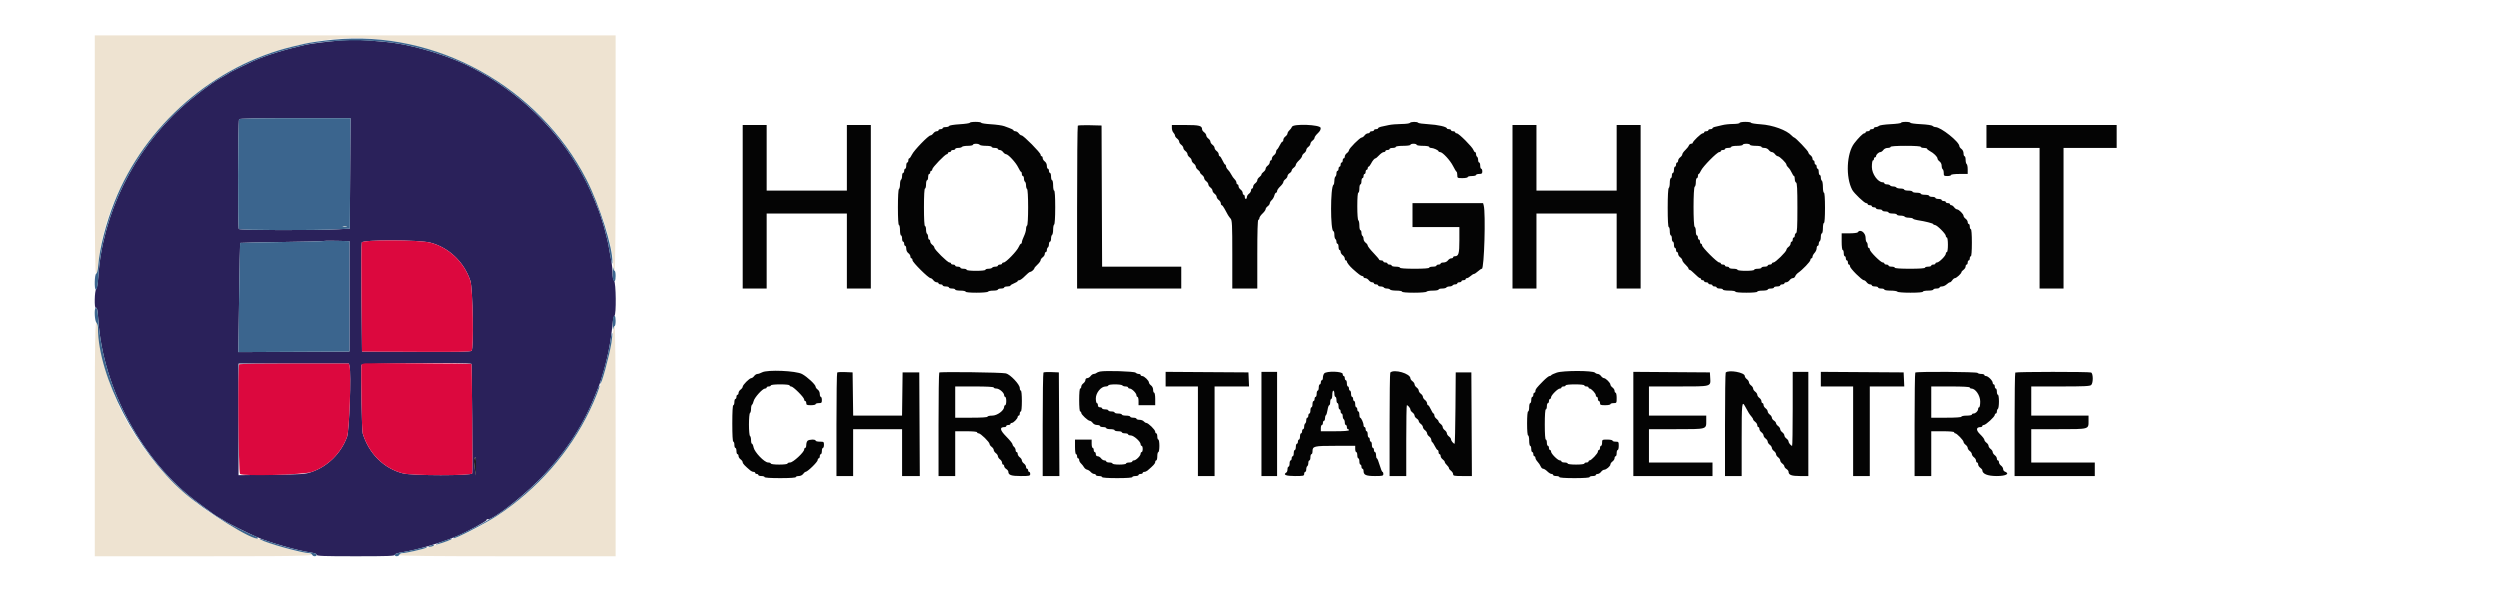 <svg id="svg" version="1.1" xmlns="http://www.w3.org/2000/svg" xmlns:xlink="http://www.w3.org/1999/xlink" width="400" height="95.098" viewBox="0, 0, 400,95.098"><g id="svgg"><path id="path0" d="M15.167 24.764 C 15.167 39.967,15.209 43.847,15.375 43.792 C 15.500 43.751,15.625 43.262,15.688 42.563 C 16.851 29.711,25.940 16.826,38.185 10.671 C 41.805 8.852,44.004 8.088,48.750 6.999 C 63.026 3.724,79.623 9.738,89.234 21.667 C 94.014 27.601,98.167 37.585,98.167 43.146 C 98.167 43.249,98.242 43.333,98.333 43.333 C 98.443 43.333,98.500 36.944,98.500 24.500 L 98.500 5.667 56.833 5.667 L 15.167 5.667 15.167 24.764 M54.875 36.282 C 55.035 36.323,55.298 36.323,55.458 36.282 C 55.619 36.240,55.487 36.205,55.167 36.205 C 54.846 36.205,54.715 36.240,54.875 36.282 M15.167 70.250 L 15.167 89.000 32.583 89.000 C 50.827 89.000,51.987 88.952,48.417 88.339 C 47.154 88.122,46.996 88.082,44.750 87.406 C 29.628 82.852,17.709 69.015,15.831 53.833 C 15.228 48.957,15.167 50.481,15.167 70.250 M98.166 52.375 C 98.160 53.556,97.363 57.416,96.609 59.917 C 92.811 72.504,82.504 83.057,70.083 87.074 C 67.830 87.803,67.224 87.967,65.744 88.254 C 63.836 88.623,63.833 88.624,63.833 88.828 C 63.833 88.945,69.371 89.000,81.167 89.000 L 98.500 89.000 98.500 70.583 C 98.500 58.417,98.443 52.167,98.333 52.167 C 98.242 52.167,98.166 52.260,98.166 52.375 " stroke="none" fill="#eee3d1" fill-rule="evenodd"></path><path id="path1" d="M55.000 6.448 C 53.604 6.513,49.779 6.961,48.917 7.160 C 45.370 7.979,42.630 8.830,40.500 9.774 C 39.451 10.239,36.752 11.567,36.667 11.659 C 36.586 11.747,36.465 11.819,35.185 12.535 C 33.778 13.323,31.008 15.427,29.047 17.197 C 21.353 24.139,16.385 34.273,15.723 44.373 C 15.655 45.406,15.531 46.112,15.391 46.252 C 15.124 46.519,15.064 49.417,15.328 49.253 C 15.534 49.126,15.624 49.569,15.748 51.333 C 16.512 62.201,22.796 73.786,31.427 80.239 C 34.150 82.275,34.432 82.475,35.083 82.836 C 35.450 83.039,35.938 83.334,36.167 83.491 C 36.538 83.745,39.448 85.188,41.000 85.887 C 42.958 86.770,47.600 88.096,49.875 88.424 C 50.384 88.497,50.667 88.620,50.667 88.769 C 50.667 88.962,51.700 89.000,56.917 89.000 C 62.081 89.000,63.167 88.961,63.167 88.773 C 63.167 88.619,63.569 88.481,64.407 88.346 C 66.744 87.969,70.361 86.912,72.917 85.859 C 74.578 85.175,77.913 83.374,77.871 83.184 C 77.846 83.069,77.897 83.020,77.985 83.074 C 78.517 83.403,83.067 79.957,86.100 76.930 C 90.061 72.975,93.095 68.480,95.055 63.665 C 95.222 63.254,95.428 62.748,95.513 62.542 C 95.869 61.673,95.978 61.371,96.249 60.500 C 97.151 57.605,97.733 54.764,97.988 52.008 C 98.062 51.206,98.200 50.572,98.309 50.536 C 98.625 50.431,98.570 45.213,98.250 44.893 C 98.083 44.726,98.000 44.310,98.000 43.645 C 98.000 43.097,97.931 42.333,97.846 41.949 C 97.762 41.564,97.601 40.688,97.489 40.000 C 97.308 38.889,97.150 38.198,96.670 36.417 C 96.447 35.591,95.975 34.111,95.793 33.667 C 95.699 33.438,95.547 33.063,95.455 32.833 C 95.364 32.604,95.228 32.267,95.154 32.083 C 92.075 24.494,86.764 18.022,79.776 13.343 C 78.120 12.234,77.544 11.893,75.583 10.860 C 72.189 9.073,66.909 7.408,62.833 6.839 C 61.407 6.640,57.125 6.321,56.500 6.367 C 56.271 6.384,55.596 6.420,55.000 6.448 M56.026 27.750 L 55.969 36.583 54.026 36.686 C 50.301 36.882,38.415 36.849,38.208 36.641 C 38.037 36.470,38.072 19.667,38.245 19.078 C 38.279 18.962,41.202 18.907,47.189 18.911 L 56.083 18.917 56.026 27.750 M55.917 47.417 L 55.917 56.250 47.025 56.293 L 38.133 56.336 38.254 47.626 C 38.320 42.836,38.393 38.895,38.416 38.868 C 38.440 38.841,41.449 38.777,45.104 38.726 C 48.759 38.676,51.783 38.602,51.824 38.562 C 51.865 38.523,52.803 38.511,53.908 38.537 L 55.917 38.583 55.917 47.417 M68.848 38.819 C 71.811 39.583,74.301 41.960,75.270 44.951 C 75.658 46.144,75.822 55.830,75.460 56.130 C 75.269 56.289,73.238 56.327,66.564 56.293 L 57.917 56.250 57.833 47.667 C 57.787 42.946,57.809 38.952,57.881 38.792 C 58.087 38.333,67.050 38.355,68.848 38.819 M75.432 58.219 C 75.513 58.331,75.640 75.542,75.562 75.746 C 75.415 76.128,65.932 76.121,64.451 75.737 C 61.397 74.946,59.018 72.575,58.025 69.333 C 57.890 68.893,57.734 60.383,57.824 58.385 C 57.836 58.124,75.245 57.959,75.432 58.219 M55.927 58.564 C 56.219 59.731,55.899 68.910,55.531 69.903 C 54.547 72.558,52.440 74.637,49.833 75.525 C 48.825 75.869,48.385 75.899,43.458 75.961 L 38.167 76.028 38.167 67.097 L 38.167 58.167 46.997 58.167 L 55.827 58.167 55.927 58.564 M76.142 74.625 L 76.118 76.083 75.954 74.886 C 75.804 73.792,75.849 73.167,76.078 73.167 C 76.127 73.167,76.156 73.823,76.142 74.625 " stroke="none" fill="#2a215a" fill-rule="evenodd"></path><path id="path2" d="M57.881 38.792 C 57.809 38.952,57.787 42.946,57.833 47.667 L 57.917 56.250 66.564 56.293 C 73.238 56.327,75.269 56.289,75.460 56.130 C 75.822 55.830,75.658 46.144,75.270 44.951 C 74.301 41.960,71.811 39.583,68.848 38.819 C 67.050 38.355,58.087 38.333,57.881 38.792 M58.458 58.135 C 58.115 58.164,57.829 58.276,57.824 58.385 C 57.734 60.383,57.890 68.893,58.025 69.333 C 59.018 72.575,61.397 74.946,64.451 75.737 C 65.932 76.121,75.415 76.128,75.562 75.746 C 75.640 75.542,75.513 58.331,75.432 58.219 C 75.391 58.162,59.100 58.082,58.458 58.135 M38.278 58.278 C 38.025 58.531,38.153 75.615,38.410 75.828 C 38.890 76.226,48.523 75.970,49.833 75.524 C 52.439 74.638,54.547 72.559,55.531 69.903 C 55.899 68.910,56.219 59.731,55.927 58.564 L 55.827 58.167 47.108 58.167 C 42.312 58.167,38.339 58.217,38.278 58.278 " stroke="none" fill="#dc083e" fill-rule="evenodd"></path><path id="path3" d="M155.167 19.642 C 155.167 19.720,154.437 19.828,153.545 19.881 C 152.630 19.936,151.898 20.055,151.865 20.156 C 151.832 20.253,151.587 20.333,151.319 20.333 C 151.052 20.333,150.833 20.408,150.833 20.500 C 150.833 20.592,150.683 20.667,150.500 20.667 C 150.317 20.667,150.167 20.742,150.167 20.833 C 150.167 20.925,150.033 21.000,149.870 21.000 C 149.707 21.000,149.465 21.150,149.333 21.333 C 149.201 21.517,148.996 21.667,148.877 21.667 C 148.543 21.667,146.237 24.052,145.915 24.730 C 145.758 25.062,145.562 25.333,145.481 25.333 C 145.400 25.333,145.333 25.483,145.333 25.667 C 145.333 25.850,145.258 26.000,145.167 26.000 C 145.075 26.000,145.000 26.225,145.000 26.500 C 145.000 26.775,144.925 27.000,144.833 27.000 C 144.742 27.000,144.667 27.150,144.667 27.333 C 144.667 27.517,144.592 27.667,144.500 27.667 C 144.408 27.667,144.333 27.887,144.333 28.157 C 144.333 28.426,144.258 28.693,144.167 28.750 C 144.075 28.807,144.000 29.144,144.000 29.500 C 144.000 29.856,143.925 30.193,143.833 30.250 C 143.733 30.312,143.667 31.474,143.667 33.177 C 143.667 34.948,143.729 36.000,143.833 36.000 C 143.925 36.000,144.000 36.375,144.000 36.833 C 144.000 37.292,144.075 37.667,144.167 37.667 C 144.258 37.667,144.333 37.892,144.333 38.167 C 144.333 38.442,144.408 38.667,144.500 38.667 C 144.592 38.667,144.667 38.817,144.667 39.000 C 144.667 39.183,144.742 39.333,144.833 39.333 C 144.925 39.333,145.000 39.542,145.000 39.797 C 145.000 40.069,145.138 40.359,145.333 40.500 C 145.517 40.632,145.667 40.874,145.667 41.037 C 145.667 41.200,145.742 41.333,145.833 41.333 C 145.925 41.333,146.000 41.470,146.000 41.638 C 146.000 41.974,148.544 44.500,148.882 44.500 C 148.998 44.500,149.201 44.650,149.333 44.833 C 149.465 45.017,149.707 45.167,149.870 45.167 C 150.033 45.167,150.167 45.242,150.167 45.333 C 150.167 45.425,150.317 45.500,150.500 45.500 C 150.683 45.500,150.833 45.575,150.833 45.667 C 150.833 45.758,151.058 45.833,151.333 45.833 C 151.608 45.833,151.833 45.908,151.833 46.000 C 151.833 46.092,152.058 46.167,152.333 46.167 C 152.608 46.167,152.833 46.242,152.833 46.333 C 152.833 46.425,153.208 46.500,153.667 46.500 C 154.125 46.500,154.500 46.575,154.500 46.667 C 154.500 46.767,155.191 46.833,156.240 46.833 C 157.220 46.833,158.025 46.761,158.083 46.667 C 158.140 46.575,158.519 46.500,158.927 46.500 C 159.334 46.500,159.667 46.425,159.667 46.333 C 159.667 46.242,159.892 46.167,160.167 46.167 C 160.442 46.167,160.667 46.092,160.667 46.000 C 160.667 45.908,160.892 45.833,161.167 45.833 C 161.442 45.833,161.667 45.772,161.667 45.698 C 161.667 45.623,161.929 45.459,162.250 45.333 C 162.571 45.207,162.833 45.043,162.833 44.969 C 162.833 44.894,162.952 44.833,163.096 44.833 C 163.241 44.833,163.648 44.533,164.000 44.167 C 164.352 43.800,164.727 43.500,164.832 43.500 C 165.039 43.500,165.500 43.094,165.500 42.912 C 165.500 42.851,165.725 42.590,166.000 42.333 C 166.275 42.076,166.500 41.763,166.500 41.637 C 166.500 41.510,166.650 41.299,166.833 41.167 C 167.017 41.035,167.167 40.793,167.167 40.630 C 167.167 40.467,167.242 40.333,167.333 40.333 C 167.425 40.333,167.500 40.188,167.500 40.010 C 167.500 39.832,167.575 39.640,167.667 39.583 C 167.758 39.527,167.833 39.297,167.833 39.073 C 167.833 38.850,167.908 38.667,168.000 38.667 C 168.092 38.667,168.167 38.446,168.167 38.177 C 168.167 37.907,168.242 37.640,168.333 37.583 C 168.425 37.527,168.500 37.152,168.500 36.750 C 168.500 36.348,168.575 35.973,168.667 35.917 C 168.766 35.855,168.833 34.748,168.833 33.157 C 168.833 31.497,168.771 30.500,168.667 30.500 C 168.575 30.500,168.500 30.125,168.500 29.667 C 168.500 29.208,168.425 28.833,168.333 28.833 C 168.242 28.833,168.167 28.571,168.167 28.250 C 168.167 27.929,168.092 27.667,168.000 27.667 C 167.908 27.667,167.833 27.517,167.833 27.333 C 167.833 27.150,167.758 27.000,167.667 27.000 C 167.575 27.000,167.500 26.792,167.500 26.537 C 167.500 26.265,167.362 25.974,167.167 25.833 C 166.983 25.701,166.833 25.460,166.833 25.297 C 166.833 25.133,166.758 25.000,166.667 25.000 C 166.575 25.000,166.500 24.886,166.500 24.748 C 166.500 24.441,163.759 21.667,163.456 21.667 C 163.337 21.667,163.132 21.517,163.000 21.333 C 162.868 21.150,162.626 21.000,162.463 21.000 C 162.300 21.000,162.167 20.943,162.167 20.874 C 162.167 20.751,161.867 20.613,160.667 20.181 C 160.346 20.066,159.390 19.930,158.542 19.880 C 157.694 19.829,157.000 19.723,157.000 19.644 C 157.000 19.565,156.587 19.500,156.083 19.500 C 155.579 19.500,155.167 19.564,155.167 19.642 M225.583 19.667 C 225.527 19.758,224.904 19.837,224.198 19.841 C 223.493 19.845,222.579 19.924,222.167 20.018 C 221.754 20.111,221.210 20.229,220.958 20.279 C 220.706 20.330,220.500 20.438,220.500 20.519 C 220.500 20.600,220.350 20.667,220.167 20.667 C 219.983 20.667,219.833 20.742,219.833 20.833 C 219.833 20.925,219.683 21.000,219.500 21.000 C 219.317 21.000,219.167 21.075,219.167 21.167 C 219.167 21.258,219.033 21.333,218.870 21.333 C 218.707 21.333,218.465 21.483,218.333 21.667 C 218.201 21.850,217.996 22.000,217.876 22.000 C 217.594 22.000,215.833 23.761,215.833 24.043 C 215.833 24.162,215.683 24.368,215.500 24.500 C 215.317 24.632,215.167 24.874,215.167 25.037 C 215.167 25.200,215.092 25.333,215.000 25.333 C 214.908 25.333,214.833 25.483,214.833 25.667 C 214.833 25.850,214.758 26.000,214.667 26.000 C 214.575 26.000,214.500 26.150,214.500 26.333 C 214.500 26.517,214.425 26.667,214.333 26.667 C 214.242 26.667,214.167 26.817,214.167 27.000 C 214.167 27.183,214.092 27.333,214.000 27.333 C 213.908 27.333,213.833 27.516,213.833 27.740 C 213.833 27.964,213.758 28.193,213.667 28.250 C 213.575 28.307,213.500 28.607,213.500 28.917 C 213.500 29.227,213.435 29.520,213.357 29.569 C 212.844 29.886,212.844 37.000,213.356 37.000 C 213.435 37.000,213.500 37.258,213.500 37.573 C 213.500 37.889,213.575 38.193,213.667 38.250 C 213.758 38.307,213.833 38.499,213.833 38.677 C 213.833 38.854,213.908 39.000,214.000 39.000 C 214.092 39.000,214.167 39.225,214.167 39.500 C 214.167 39.775,214.242 40.000,214.333 40.000 C 214.425 40.000,214.500 40.133,214.500 40.297 C 214.500 40.460,214.650 40.701,214.833 40.833 C 215.017 40.965,215.167 41.207,215.167 41.370 C 215.167 41.533,215.242 41.667,215.333 41.667 C 215.425 41.667,215.500 41.741,215.500 41.831 C 215.500 42.021,215.932 42.578,216.417 43.014 C 217.348 43.852,217.769 44.166,217.958 44.166 C 218.073 44.167,218.167 44.242,218.167 44.333 C 218.167 44.425,218.300 44.500,218.463 44.500 C 218.626 44.500,218.868 44.650,219.000 44.833 C 219.132 45.017,219.374 45.167,219.537 45.167 C 219.700 45.167,219.833 45.242,219.833 45.333 C 219.833 45.425,219.983 45.500,220.167 45.500 C 220.350 45.500,220.500 45.575,220.500 45.667 C 220.500 45.758,220.683 45.833,220.907 45.833 C 221.131 45.833,221.360 45.908,221.417 46.000 C 221.473 46.092,221.698 46.167,221.917 46.167 C 222.135 46.167,222.360 46.242,222.417 46.333 C 222.473 46.425,222.928 46.500,223.427 46.500 C 223.925 46.500,224.333 46.575,224.333 46.667 C 224.333 46.768,225.080 46.833,226.240 46.833 C 227.332 46.833,228.191 46.762,228.250 46.667 C 228.307 46.575,228.761 46.500,229.260 46.500 C 229.759 46.500,230.167 46.425,230.167 46.333 C 230.167 46.242,230.425 46.167,230.740 46.167 C 231.056 46.167,231.360 46.092,231.417 46.000 C 231.473 45.908,231.698 45.833,231.917 45.833 C 232.135 45.833,232.360 45.758,232.417 45.667 C 232.473 45.575,232.665 45.500,232.843 45.500 C 233.021 45.500,233.167 45.425,233.167 45.333 C 233.167 45.242,233.317 45.167,233.500 45.167 C 233.683 45.167,233.833 45.092,233.833 45.000 C 233.833 44.908,233.983 44.833,234.167 44.833 C 234.350 44.833,234.500 44.758,234.500 44.667 C 234.500 44.575,234.598 44.500,234.719 44.500 C 234.839 44.500,235.098 44.350,235.295 44.167 C 235.492 43.983,235.734 43.833,235.834 43.833 C 235.933 43.833,236.217 43.646,236.464 43.417 C 236.711 43.187,236.998 43.000,237.102 43.000 C 237.473 43.000,237.730 34.123,237.395 32.875 L 237.294 32.500 231.647 32.500 L 226.000 32.500 226.000 34.417 L 226.000 36.333 229.750 36.333 L 233.500 36.333 233.500 38.429 C 233.500 40.594,233.383 41.000,232.762 41.000 C 232.618 41.000,232.500 41.075,232.500 41.167 C 232.500 41.258,232.367 41.333,232.203 41.333 C 232.040 41.333,231.799 41.483,231.667 41.667 C 231.526 41.862,231.235 42.000,230.963 42.000 C 230.708 42.000,230.500 42.075,230.500 42.167 C 230.500 42.258,230.350 42.333,230.167 42.333 C 229.983 42.333,229.833 42.408,229.833 42.500 C 229.833 42.592,229.571 42.667,229.250 42.667 C 228.929 42.667,228.667 42.742,228.667 42.833 C 228.667 42.937,227.778 43.000,226.333 43.000 C 224.889 43.000,224.000 42.937,224.000 42.833 C 224.000 42.742,223.700 42.667,223.333 42.667 C 222.967 42.667,222.667 42.592,222.667 42.500 C 222.667 42.408,222.517 42.333,222.333 42.333 C 222.150 42.333,222.000 42.258,222.000 42.167 C 222.000 42.075,221.850 42.000,221.667 42.000 C 221.483 42.000,221.333 41.925,221.333 41.833 C 221.333 41.742,221.183 41.667,221.000 41.667 C 220.817 41.667,220.666 41.610,220.664 41.542 C 220.663 41.473,220.251 40.987,219.748 40.462 C 219.245 39.937,218.833 39.410,218.833 39.290 C 218.833 39.171,218.683 38.965,218.500 38.833 C 218.317 38.701,218.167 38.427,218.167 38.223 C 218.167 38.020,218.092 37.807,218.000 37.750 C 217.908 37.693,217.833 37.464,217.833 37.240 C 217.833 37.016,217.758 36.833,217.667 36.833 C 217.575 36.833,217.500 36.500,217.500 36.093 C 217.500 35.686,217.425 35.307,217.333 35.250 C 217.236 35.190,217.167 34.248,217.167 32.990 C 217.167 31.663,217.231 30.833,217.333 30.833 C 217.425 30.833,217.500 30.533,217.500 30.167 C 217.500 29.800,217.575 29.500,217.667 29.500 C 217.758 29.500,217.833 29.275,217.833 29.000 C 217.833 28.725,217.908 28.500,218.000 28.500 C 218.092 28.500,218.167 28.350,218.167 28.167 C 218.167 27.983,218.242 27.833,218.333 27.833 C 218.425 27.833,218.500 27.683,218.500 27.500 C 218.500 27.317,218.575 27.167,218.667 27.167 C 218.758 27.167,218.833 27.054,218.833 26.917 C 218.833 26.779,218.896 26.667,218.972 26.667 C 219.048 26.667,219.217 26.460,219.347 26.208 C 219.611 25.697,219.919 25.333,220.088 25.333 C 220.149 25.333,220.410 25.108,220.667 24.833 C 220.924 24.558,221.254 24.333,221.400 24.333 C 221.547 24.333,221.667 24.258,221.667 24.167 C 221.667 24.075,221.817 24.000,222.000 24.000 C 222.183 24.000,222.333 23.925,222.333 23.833 C 222.333 23.742,222.558 23.667,222.833 23.667 C 223.108 23.667,223.333 23.592,223.333 23.500 C 223.333 23.405,223.833 23.333,224.500 23.333 C 225.167 23.333,225.667 23.262,225.667 23.167 C 225.667 23.075,225.892 23.000,226.167 23.000 C 226.442 23.000,226.667 23.075,226.667 23.167 C 226.667 23.259,227.111 23.333,227.667 23.333 C 228.222 23.333,228.667 23.407,228.667 23.500 C 228.667 23.592,228.802 23.667,228.967 23.667 C 229.339 23.667,230.164 24.039,230.165 24.208 C 230.166 24.277,230.281 24.333,230.421 24.333 C 230.814 24.333,232.036 25.656,232.500 26.584 C 232.729 27.042,232.973 27.442,233.042 27.472 C 233.110 27.503,233.167 27.747,233.167 28.014 C 233.167 28.486,233.190 28.500,234.000 28.500 C 234.458 28.500,234.833 28.425,234.833 28.333 C 234.833 28.242,235.133 28.167,235.500 28.167 C 235.867 28.167,236.167 28.092,236.167 28.000 C 236.167 27.908,236.392 27.833,236.667 27.833 C 237.089 27.833,237.167 27.769,237.167 27.417 C 237.167 27.188,237.092 27.000,237.000 27.000 C 236.908 27.000,236.833 26.775,236.833 26.500 C 236.833 26.225,236.758 26.000,236.667 26.000 C 236.575 26.000,236.500 25.817,236.500 25.593 C 236.500 25.369,236.425 25.140,236.333 25.083 C 236.242 25.027,236.167 24.835,236.167 24.657 C 236.167 24.479,236.097 24.333,236.011 24.333 C 235.926 24.333,235.808 24.181,235.748 23.995 C 235.600 23.529,233.409 21.333,233.091 21.333 C 232.949 21.333,232.833 21.258,232.833 21.167 C 232.833 21.075,232.683 21.000,232.500 21.000 C 232.317 21.000,232.167 20.925,232.167 20.833 C 232.167 20.742,232.017 20.667,231.833 20.667 C 231.650 20.667,231.500 20.610,231.500 20.541 C 231.500 20.286,230.042 19.958,228.537 19.874 C 227.687 19.826,226.951 19.723,226.902 19.644 C 226.779 19.444,225.709 19.463,225.583 19.667 M278.333 19.667 C 278.333 19.760,277.872 19.835,277.292 19.837 C 276.719 19.839,275.950 19.921,275.583 20.018 C 275.217 20.115,274.710 20.234,274.458 20.283 C 274.206 20.331,274.000 20.438,274.000 20.519 C 274.000 20.600,273.850 20.667,273.667 20.667 C 273.483 20.667,273.333 20.742,273.333 20.833 C 273.333 20.925,273.183 21.000,273.000 21.000 C 272.817 21.000,272.667 21.075,272.667 21.167 C 272.667 21.258,272.560 21.333,272.429 21.333 C 272.179 21.333,270.833 22.620,270.833 22.860 C 270.833 22.937,270.718 23.000,270.578 23.000 C 270.438 23.000,270.274 23.131,270.213 23.292 C 270.153 23.452,269.893 23.782,269.635 24.025 C 269.378 24.268,269.167 24.570,269.167 24.697 C 269.167 24.823,269.017 25.035,268.833 25.167 C 268.650 25.299,268.500 25.540,268.500 25.703 C 268.500 25.867,268.425 26.000,268.333 26.000 C 268.242 26.000,268.167 26.150,268.167 26.333 C 268.167 26.517,268.092 26.667,268.000 26.667 C 267.908 26.667,267.833 26.892,267.833 27.167 C 267.833 27.442,267.758 27.667,267.667 27.667 C 267.575 27.667,267.500 27.854,267.500 28.083 C 267.500 28.313,267.425 28.500,267.333 28.500 C 267.242 28.500,267.167 28.833,267.167 29.240 C 267.167 29.647,267.092 30.027,267.000 30.083 C 266.899 30.146,266.833 31.391,266.833 33.260 C 266.833 35.198,266.895 36.333,267.000 36.333 C 267.092 36.333,267.167 36.633,267.167 37.000 C 267.167 37.367,267.242 37.667,267.333 37.667 C 267.425 37.667,267.500 37.892,267.500 38.167 C 267.500 38.442,267.575 38.667,267.667 38.667 C 267.758 38.667,267.833 38.892,267.833 39.167 C 267.833 39.442,267.908 39.667,268.000 39.667 C 268.092 39.667,268.167 39.817,268.167 40.000 C 268.167 40.183,268.242 40.333,268.333 40.333 C 268.425 40.333,268.500 40.467,268.500 40.630 C 268.500 40.793,268.650 41.035,268.833 41.167 C 269.017 41.299,269.167 41.510,269.167 41.637 C 269.167 41.763,269.392 42.076,269.667 42.333 C 269.942 42.590,270.167 42.883,270.167 42.984 C 270.167 43.084,270.245 43.167,270.340 43.167 C 270.435 43.167,270.807 43.467,271.167 43.833 C 271.526 44.200,271.898 44.500,271.993 44.500 C 272.089 44.500,272.167 44.575,272.167 44.667 C 272.167 44.758,272.279 44.833,272.417 44.833 C 272.554 44.833,272.667 44.908,272.667 45.000 C 272.667 45.092,272.817 45.167,273.000 45.167 C 273.183 45.167,273.333 45.242,273.333 45.333 C 273.333 45.425,273.483 45.500,273.667 45.500 C 273.850 45.500,274.000 45.575,274.000 45.667 C 274.000 45.758,274.150 45.833,274.333 45.833 C 274.517 45.833,274.667 45.908,274.667 46.000 C 274.667 46.092,274.892 46.167,275.167 46.167 C 275.442 46.167,275.667 46.242,275.667 46.333 C 275.667 46.426,276.111 46.500,276.667 46.500 C 277.222 46.500,277.667 46.574,277.667 46.667 C 277.667 46.767,278.361 46.833,279.417 46.833 C 280.472 46.833,281.167 46.767,281.167 46.667 C 281.167 46.575,281.542 46.500,282.000 46.500 C 282.458 46.500,282.833 46.425,282.833 46.333 C 282.833 46.242,283.058 46.167,283.333 46.167 C 283.608 46.167,283.833 46.092,283.833 46.000 C 283.833 45.908,284.058 45.833,284.333 45.833 C 284.608 45.833,284.833 45.758,284.833 45.667 C 284.833 45.575,284.983 45.500,285.167 45.500 C 285.350 45.500,285.500 45.425,285.500 45.333 C 285.500 45.242,285.633 45.167,285.797 45.167 C 285.960 45.167,286.201 45.017,286.333 44.833 C 286.465 44.650,286.702 44.500,286.859 44.500 C 287.016 44.500,287.186 44.367,287.238 44.204 C 287.290 44.041,287.492 43.797,287.687 43.662 C 288.404 43.167,289.667 41.848,289.667 41.594 C 289.667 41.451,289.742 41.333,289.833 41.333 C 289.925 41.333,290.000 41.218,290.000 41.076 C 290.000 40.935,290.150 40.658,290.333 40.462 C 290.517 40.265,290.667 39.930,290.667 39.719 C 290.667 39.507,290.742 39.333,290.833 39.333 C 290.925 39.333,291.000 39.188,291.000 39.010 C 291.000 38.832,291.075 38.640,291.167 38.583 C 291.258 38.527,291.333 38.222,291.333 37.907 C 291.333 37.591,291.408 37.333,291.500 37.333 C 291.592 37.333,291.667 36.958,291.667 36.500 C 291.667 36.042,291.742 35.667,291.833 35.667 C 291.937 35.667,292.000 34.750,292.000 33.250 C 292.000 31.750,291.937 30.833,291.833 30.833 C 291.742 30.833,291.667 30.425,291.667 29.927 C 291.667 29.428,291.592 28.973,291.500 28.917 C 291.408 28.860,291.333 28.631,291.333 28.407 C 291.333 28.183,291.258 28.000,291.167 28.000 C 291.075 28.000,291.000 27.775,291.000 27.500 C 291.000 27.225,290.925 27.000,290.833 27.000 C 290.742 27.000,290.667 26.850,290.667 26.667 C 290.667 26.483,290.592 26.333,290.500 26.333 C 290.408 26.333,290.333 26.183,290.333 26.000 C 290.333 25.817,290.258 25.667,290.167 25.667 C 290.075 25.667,290.000 25.533,290.000 25.370 C 290.000 25.207,289.850 24.965,289.667 24.833 C 289.483 24.701,289.333 24.496,289.333 24.377 C 289.333 24.161,287.270 22.000,287.064 22.000 C 287.005 22.000,286.834 21.869,286.686 21.708 C 285.869 20.824,283.659 20.015,281.708 19.886 C 280.860 19.830,280.167 19.720,280.167 19.642 C 280.167 19.564,279.754 19.500,279.250 19.500 C 278.746 19.500,278.333 19.575,278.333 19.667 M304.167 19.644 C 304.167 19.724,303.413 19.825,302.492 19.869 C 301.561 19.914,300.731 20.035,300.625 20.142 C 300.520 20.247,300.298 20.333,300.133 20.333 C 299.968 20.333,299.833 20.408,299.833 20.500 C 299.833 20.592,299.683 20.667,299.500 20.667 C 299.317 20.667,299.167 20.742,299.167 20.833 C 299.167 20.925,299.017 21.000,298.833 21.000 C 298.650 21.000,298.500 21.075,298.500 21.167 C 298.500 21.258,298.396 21.333,298.269 21.333 C 298.080 21.333,297.312 22.103,296.681 22.927 C 295.450 24.534,295.284 28.372,296.358 30.380 C 296.645 30.915,298.305 32.500,298.580 32.500 C 298.719 32.500,298.833 32.575,298.833 32.667 C 298.833 32.758,298.983 32.833,299.167 32.833 C 299.350 32.833,299.500 32.908,299.500 33.000 C 299.500 33.092,299.650 33.167,299.833 33.167 C 300.017 33.167,300.167 33.242,300.167 33.333 C 300.167 33.425,300.392 33.500,300.667 33.500 C 300.942 33.500,301.167 33.575,301.167 33.667 C 301.167 33.758,301.392 33.833,301.667 33.833 C 301.942 33.833,302.167 33.908,302.167 34.000 C 302.167 34.092,302.467 34.167,302.833 34.167 C 303.200 34.167,303.500 34.242,303.500 34.333 C 303.500 34.425,303.758 34.500,304.073 34.500 C 304.389 34.500,304.693 34.575,304.750 34.667 C 304.807 34.758,305.107 34.833,305.417 34.833 C 305.727 34.833,306.022 34.900,306.072 34.982 C 306.123 35.064,306.446 35.173,306.791 35.225 C 308.023 35.409,309.333 35.741,309.333 35.869 C 309.333 35.941,309.448 36.000,309.588 36.000 C 309.918 36.000,311.333 37.415,311.333 37.746 C 311.333 37.886,311.408 38.000,311.500 38.000 C 311.595 38.000,311.667 38.500,311.667 39.167 C 311.667 39.833,311.595 40.333,311.500 40.333 C 311.408 40.333,311.333 40.448,311.333 40.589 C 311.333 40.921,310.254 42.000,309.922 42.000 C 309.782 42.000,309.667 42.075,309.667 42.167 C 309.667 42.258,309.517 42.333,309.333 42.333 C 309.150 42.333,309.000 42.408,309.000 42.500 C 309.000 42.592,308.775 42.667,308.500 42.667 C 308.225 42.667,308.000 42.742,308.000 42.833 C 308.000 42.937,307.083 43.000,305.583 43.000 C 304.083 43.000,303.167 42.937,303.167 42.833 C 303.167 42.742,302.942 42.667,302.667 42.667 C 302.392 42.667,302.167 42.592,302.167 42.500 C 302.167 42.408,302.017 42.333,301.833 42.333 C 301.650 42.333,301.500 42.258,301.500 42.167 C 301.500 42.075,301.386 42.000,301.246 42.000 C 300.916 42.000,299.167 40.250,299.167 39.920 C 299.167 39.781,299.092 39.667,299.000 39.667 C 298.908 39.667,298.833 39.484,298.833 39.260 C 298.833 39.036,298.758 38.807,298.667 38.750 C 298.575 38.693,298.500 38.384,298.500 38.062 C 298.500 37.219,297.611 36.582,297.250 37.167 C 297.193 37.258,296.589 37.333,295.907 37.333 L 294.667 37.333 294.667 38.667 C 294.667 39.444,294.736 40.000,294.833 40.000 C 294.925 40.000,295.000 40.225,295.000 40.500 C 295.000 40.775,295.075 41.000,295.167 41.000 C 295.258 41.000,295.333 41.150,295.333 41.333 C 295.333 41.517,295.408 41.667,295.500 41.667 C 295.592 41.667,295.667 41.817,295.667 42.000 C 295.667 42.183,295.742 42.333,295.833 42.333 C 295.925 42.333,296.000 42.460,296.000 42.615 C 296.000 42.934,297.900 44.833,298.219 44.833 C 298.333 44.833,298.535 44.983,298.667 45.167 C 298.799 45.350,299.040 45.500,299.203 45.500 C 299.367 45.500,299.500 45.575,299.500 45.667 C 299.500 45.758,299.725 45.833,300.000 45.833 C 300.275 45.833,300.500 45.908,300.500 46.000 C 300.500 46.092,300.725 46.167,301.000 46.167 C 301.275 46.167,301.500 46.242,301.500 46.333 C 301.500 46.426,301.941 46.500,302.490 46.500 C 303.035 46.500,303.527 46.575,303.583 46.667 C 303.643 46.763,304.530 46.833,305.677 46.833 C 306.892 46.833,307.667 46.768,307.667 46.667 C 307.667 46.575,308.042 46.500,308.500 46.500 C 308.958 46.500,309.333 46.425,309.333 46.333 C 309.333 46.242,309.558 46.167,309.833 46.167 C 310.108 46.167,310.333 46.092,310.333 46.000 C 310.333 45.908,310.507 45.833,310.719 45.833 C 310.930 45.833,311.265 45.683,311.462 45.500 C 311.658 45.317,311.897 45.167,311.992 45.167 C 312.086 45.167,312.258 45.017,312.372 44.833 C 312.487 44.650,312.678 44.500,312.798 44.500 C 313.036 44.500,313.833 43.764,313.833 43.544 C 313.833 43.469,313.983 43.299,314.167 43.167 C 314.350 43.035,314.500 42.793,314.500 42.630 C 314.500 42.467,314.575 42.333,314.667 42.333 C 314.758 42.333,314.833 42.183,314.833 42.000 C 314.833 41.817,314.908 41.667,315.000 41.667 C 315.092 41.667,315.167 41.517,315.167 41.333 C 315.167 41.150,315.242 41.000,315.333 41.000 C 315.436 41.000,315.500 40.167,315.500 38.833 C 315.500 37.500,315.436 36.667,315.333 36.667 C 315.242 36.667,315.167 36.479,315.167 36.250 C 315.167 36.021,315.092 35.833,315.000 35.833 C 314.908 35.833,314.833 35.700,314.833 35.537 C 314.833 35.374,314.683 35.132,314.500 35.000 C 314.317 34.868,314.167 34.660,314.167 34.539 C 314.167 34.253,313.414 33.500,313.128 33.500 C 313.006 33.500,312.799 33.350,312.667 33.167 C 312.535 32.983,312.330 32.833,312.213 32.833 C 312.096 32.833,312.000 32.758,312.000 32.667 C 312.000 32.575,311.850 32.500,311.667 32.500 C 311.483 32.500,311.333 32.425,311.333 32.333 C 311.333 32.242,311.183 32.167,311.000 32.167 C 310.817 32.167,310.667 32.092,310.667 32.000 C 310.667 31.908,310.442 31.833,310.167 31.833 C 309.892 31.833,309.667 31.758,309.667 31.667 C 309.667 31.575,309.442 31.500,309.167 31.500 C 308.892 31.500,308.667 31.425,308.667 31.333 C 308.667 31.242,308.367 31.167,308.000 31.167 C 307.633 31.167,307.333 31.092,307.333 31.000 C 307.333 30.908,307.033 30.833,306.667 30.833 C 306.300 30.833,306.000 30.758,306.000 30.667 C 306.000 30.575,305.700 30.500,305.333 30.500 C 304.967 30.500,304.667 30.425,304.667 30.333 C 304.667 30.242,304.409 30.167,304.093 30.167 C 303.778 30.167,303.473 30.092,303.417 30.000 C 303.360 29.908,303.135 29.833,302.917 29.833 C 302.698 29.833,302.473 29.758,302.417 29.667 C 302.360 29.575,302.131 29.500,301.907 29.500 C 301.683 29.500,301.500 29.425,301.500 29.333 C 301.500 29.242,301.383 29.167,301.240 29.167 C 300.459 29.167,299.500 27.819,299.500 26.723 C 299.500 26.130,299.573 25.667,299.667 25.667 C 299.758 25.667,299.833 25.554,299.833 25.417 C 299.833 25.279,299.908 25.167,300.000 25.167 C 300.092 25.167,300.167 25.086,300.167 24.988 C 300.167 24.737,300.599 24.333,300.868 24.333 C 300.992 24.333,301.201 24.183,301.333 24.000 C 301.474 23.804,301.765 23.667,302.037 23.667 C 302.292 23.667,302.500 23.592,302.500 23.500 C 302.500 23.397,303.417 23.333,304.917 23.333 C 306.417 23.333,307.333 23.397,307.333 23.500 C 307.333 23.592,307.558 23.667,307.833 23.667 C 308.108 23.667,308.333 23.729,308.333 23.805 C 308.333 23.881,308.540 24.050,308.792 24.180 C 309.387 24.487,310.000 25.092,310.000 25.372 C 310.000 25.494,310.150 25.701,310.333 25.833 C 310.526 25.972,310.667 26.265,310.667 26.527 C 310.667 26.776,310.742 27.027,310.833 27.083 C 310.925 27.140,311.000 27.407,311.000 27.677 C 311.000 28.126,311.049 28.167,311.583 28.167 C 311.904 28.167,312.167 28.092,312.167 28.000 C 312.167 27.903,312.722 27.833,313.500 27.833 L 314.833 27.833 314.833 27.093 C 314.833 26.686,314.758 26.307,314.667 26.250 C 314.575 26.193,314.500 25.889,314.500 25.573 C 314.500 25.258,314.425 25.000,314.333 25.000 C 314.242 25.000,314.167 24.792,314.167 24.537 C 314.167 24.265,314.029 23.974,313.833 23.833 C 313.650 23.701,313.500 23.500,313.500 23.387 C 313.500 22.695,310.536 20.333,309.667 20.333 C 309.520 20.333,309.314 20.247,309.208 20.142 C 309.102 20.035,308.272 19.914,307.342 19.869 C 306.420 19.825,305.667 19.724,305.667 19.644 C 305.667 19.565,305.329 19.500,304.917 19.500 C 304.504 19.500,304.167 19.565,304.167 19.644 M118.833 33.083 L 118.833 46.167 120.750 46.167 L 122.667 46.167 122.667 40.167 L 122.667 34.167 129.083 34.167 L 135.500 34.167 135.500 40.167 L 135.500 46.167 137.417 46.167 L 139.333 46.167 139.333 33.083 L 139.333 20.000 137.417 20.000 L 135.500 20.000 135.500 25.250 L 135.500 30.500 129.083 30.500 L 122.667 30.500 122.667 25.250 L 122.667 20.000 120.750 20.000 L 118.833 20.000 118.833 33.083 M172.450 20.106 C 172.386 20.170,172.333 26.060,172.333 33.194 L 172.333 46.167 180.667 46.167 L 189.000 46.167 189.000 44.417 L 189.000 42.667 182.668 42.667 L 176.336 42.667 176.293 31.375 L 176.250 20.083 174.408 20.037 C 173.395 20.011,172.514 20.042,172.450 20.106 M187.500 20.488 C 187.500 20.757,187.612 21.089,187.750 21.226 C 187.887 21.364,188.000 21.577,188.000 21.701 C 188.000 21.825,188.150 22.035,188.333 22.167 C 188.517 22.299,188.667 22.524,188.667 22.667 C 188.667 22.810,188.817 23.035,189.000 23.167 C 189.183 23.299,189.333 23.524,189.333 23.667 C 189.333 23.810,189.483 24.035,189.667 24.167 C 189.850 24.299,190.000 24.524,190.000 24.667 C 190.000 24.810,190.150 25.035,190.333 25.167 C 190.517 25.299,190.667 25.524,190.667 25.667 C 190.667 25.810,190.817 26.035,191.000 26.167 C 191.183 26.299,191.333 26.524,191.333 26.667 C 191.333 26.810,191.483 27.035,191.667 27.167 C 191.850 27.299,192.000 27.486,192.000 27.583 C 192.000 27.680,192.150 27.868,192.333 28.000 C 192.517 28.132,192.667 28.357,192.667 28.500 C 192.667 28.643,192.817 28.868,193.000 29.000 C 193.183 29.132,193.333 29.357,193.333 29.500 C 193.333 29.643,193.483 29.868,193.667 30.000 C 193.850 30.132,194.000 30.357,194.000 30.500 C 194.000 30.643,194.150 30.868,194.333 31.000 C 194.517 31.132,194.667 31.357,194.667 31.500 C 194.667 31.643,194.817 31.868,195.000 32.000 C 195.183 32.132,195.333 32.374,195.333 32.537 C 195.333 32.700,195.400 32.833,195.481 32.833 C 195.562 32.833,195.755 33.077,195.910 33.375 C 196.405 34.330,196.607 34.658,196.890 34.970 C 197.136 35.242,197.167 35.880,197.167 40.721 L 197.167 46.167 199.167 46.167 L 201.167 46.167 201.167 40.667 C 201.167 37.111,201.226 35.167,201.333 35.167 C 201.425 35.167,201.500 35.047,201.500 34.900 C 201.500 34.754,201.725 34.424,202.000 34.167 C 202.275 33.910,202.500 33.596,202.500 33.470 C 202.500 33.344,202.650 33.132,202.833 33.000 C 203.017 32.868,203.167 32.654,203.167 32.524 C 203.167 32.395,203.305 32.168,203.473 32.020 C 203.642 31.871,203.831 31.544,203.893 31.292 C 203.955 31.040,204.080 30.833,204.170 30.833 C 204.260 30.833,204.333 30.713,204.333 30.567 C 204.333 30.420,204.558 30.090,204.833 29.833 C 205.108 29.576,205.333 29.263,205.333 29.137 C 205.333 29.010,205.483 28.799,205.667 28.667 C 205.850 28.535,206.000 28.311,206.000 28.170 C 206.000 28.029,206.150 27.820,206.333 27.705 C 206.517 27.591,206.667 27.402,206.667 27.285 C 206.667 27.169,206.817 26.965,207.000 26.833 C 207.183 26.701,207.333 26.490,207.333 26.363 C 207.333 26.237,207.558 25.924,207.833 25.667 C 208.108 25.410,208.333 25.096,208.333 24.970 C 208.333 24.844,208.483 24.632,208.667 24.500 C 208.850 24.368,209.000 24.143,209.000 24.000 C 209.000 23.857,209.150 23.632,209.333 23.500 C 209.517 23.368,209.667 23.143,209.667 23.000 C 209.667 22.857,209.817 22.632,210.000 22.500 C 210.183 22.368,210.333 22.156,210.333 22.030 C 210.333 21.904,210.564 21.585,210.846 21.322 C 211.189 21.001,211.340 20.718,211.304 20.463 C 211.229 19.935,206.909 19.768,206.717 20.287 C 206.656 20.450,206.470 20.705,206.303 20.853 C 206.136 21.001,206.000 21.228,206.000 21.358 C 206.000 21.487,205.850 21.701,205.667 21.833 C 205.483 21.965,205.333 22.207,205.333 22.370 C 205.333 22.533,205.267 22.667,205.186 22.667 C 205.104 22.667,204.915 22.926,204.765 23.243 C 204.614 23.560,204.418 23.864,204.329 23.919 C 204.240 23.975,204.167 24.149,204.167 24.306 C 204.167 24.464,204.017 24.701,203.833 24.833 C 203.650 24.965,203.500 25.207,203.500 25.370 C 203.500 25.533,203.425 25.667,203.333 25.667 C 203.242 25.667,203.167 25.800,203.167 25.963 C 203.167 26.126,203.017 26.368,202.833 26.500 C 202.650 26.632,202.500 26.857,202.500 27.000 C 202.500 27.143,202.350 27.368,202.167 27.500 C 201.983 27.632,201.833 27.820,201.833 27.917 C 201.833 28.014,201.683 28.201,201.500 28.333 C 201.317 28.465,201.167 28.690,201.167 28.833 C 201.167 28.976,201.017 29.201,200.833 29.333 C 200.650 29.465,200.500 29.707,200.500 29.870 C 200.500 30.033,200.425 30.167,200.333 30.167 C 200.242 30.167,200.167 30.300,200.167 30.463 C 200.167 30.626,200.017 30.868,199.833 31.000 C 199.650 31.132,199.500 31.374,199.500 31.537 C 199.500 31.700,199.425 31.833,199.333 31.833 C 199.242 31.833,199.167 31.683,199.167 31.500 C 199.167 31.317,199.092 31.167,199.000 31.167 C 198.908 31.167,198.833 31.033,198.833 30.870 C 198.833 30.707,198.683 30.465,198.500 30.333 C 198.317 30.201,198.167 29.960,198.167 29.797 C 198.167 29.633,198.092 29.500,198.000 29.500 C 197.908 29.500,197.833 29.378,197.833 29.228 C 197.833 29.078,197.702 28.834,197.541 28.686 C 197.379 28.538,197.136 28.192,197.000 27.917 C 196.864 27.642,196.621 27.295,196.459 27.147 C 196.298 26.999,196.167 26.755,196.167 26.605 C 196.167 26.456,196.106 26.333,196.032 26.333 C 195.958 26.333,195.765 26.033,195.603 25.667 C 195.442 25.300,195.240 25.000,195.155 25.000 C 195.070 25.000,195.000 24.867,195.000 24.703 C 195.000 24.540,194.850 24.299,194.667 24.167 C 194.483 24.035,194.333 23.810,194.333 23.667 C 194.333 23.524,194.183 23.299,194.000 23.167 C 193.817 23.035,193.667 22.810,193.667 22.667 C 193.667 22.524,193.517 22.299,193.333 22.167 C 193.150 22.035,193.000 21.810,193.000 21.667 C 193.000 21.524,192.850 21.299,192.667 21.167 C 192.483 21.035,192.333 20.825,192.333 20.701 C 192.333 20.115,191.900 20.000,189.679 20.000 L 187.500 20.000 187.500 20.488 M242.000 33.083 L 242.000 46.167 243.917 46.167 L 245.833 46.167 245.833 40.167 L 245.833 34.167 252.250 34.167 L 258.667 34.167 258.667 40.167 L 258.667 46.167 260.583 46.167 L 262.500 46.167 262.500 33.083 L 262.500 20.000 260.583 20.000 L 258.667 20.000 258.667 25.250 L 258.667 30.500 252.250 30.500 L 245.833 30.500 245.833 25.250 L 245.833 20.000 243.917 20.000 L 242.000 20.000 242.000 33.083 M317.833 21.833 L 317.833 23.667 322.083 23.667 L 326.333 23.667 326.333 34.917 L 326.333 46.167 328.250 46.167 L 330.167 46.167 330.167 34.917 L 330.167 23.667 334.417 23.667 L 338.667 23.667 338.667 21.833 L 338.667 20.000 328.250 20.000 L 317.833 20.000 317.833 21.833 M156.750 23.167 C 156.807 23.258,157.261 23.333,157.760 23.333 C 158.259 23.333,158.667 23.408,158.667 23.500 C 158.667 23.592,158.892 23.667,159.167 23.667 C 159.442 23.667,159.667 23.742,159.667 23.833 C 159.667 23.925,159.800 24.000,159.963 24.000 C 160.126 24.000,160.368 24.150,160.500 24.333 C 160.632 24.517,160.838 24.667,160.958 24.667 C 161.306 24.667,162.553 26.018,162.917 26.790 C 163.100 27.178,163.306 27.497,163.375 27.498 C 163.444 27.499,163.500 27.650,163.500 27.833 C 163.500 28.017,163.575 28.167,163.667 28.167 C 163.758 28.167,163.833 28.350,163.833 28.573 C 163.833 28.797,163.908 29.027,164.000 29.083 C 164.092 29.140,164.167 29.402,164.167 29.667 C 164.167 29.931,164.242 30.193,164.333 30.250 C 164.434 30.312,164.500 31.471,164.500 33.167 C 164.500 34.863,164.434 36.021,164.333 36.083 C 164.242 36.140,164.167 36.393,164.167 36.645 C 164.167 36.898,164.017 37.415,163.833 37.794 C 163.650 38.173,163.500 38.600,163.500 38.742 C 163.500 38.884,163.434 39.000,163.354 39.000 C 163.273 39.000,163.110 39.234,162.992 39.519 C 162.726 40.160,160.947 42.000,160.593 42.000 C 160.450 42.000,160.333 42.075,160.333 42.167 C 160.333 42.258,160.183 42.333,160.000 42.333 C 159.817 42.333,159.667 42.408,159.667 42.500 C 159.667 42.592,159.484 42.667,159.260 42.667 C 159.036 42.667,158.807 42.742,158.750 42.833 C 158.693 42.925,158.426 43.000,158.157 43.000 C 157.887 43.000,157.667 43.075,157.667 43.167 C 157.667 43.265,157.056 43.333,156.167 43.333 C 155.278 43.333,154.667 43.265,154.667 43.167 C 154.667 43.075,154.442 43.000,154.167 43.000 C 153.892 43.000,153.667 42.925,153.667 42.833 C 153.667 42.742,153.479 42.667,153.250 42.667 C 153.021 42.667,152.833 42.592,152.833 42.500 C 152.833 42.408,152.683 42.333,152.500 42.333 C 152.317 42.333,152.167 42.258,152.167 42.167 C 152.167 42.075,152.053 42.000,151.914 42.000 C 151.606 42.000,149.500 39.927,149.500 39.623 C 149.500 39.504,149.350 39.299,149.167 39.167 C 148.983 39.035,148.833 38.793,148.833 38.630 C 148.833 38.467,148.758 38.333,148.667 38.333 C 148.575 38.333,148.500 38.150,148.500 37.927 C 148.500 37.703,148.425 37.473,148.333 37.417 C 148.242 37.360,148.167 37.056,148.167 36.740 C 148.167 36.425,148.092 36.167,148.000 36.167 C 147.895 36.167,147.833 35.056,147.833 33.167 C 147.833 31.278,147.895 30.167,148.000 30.167 C 148.092 30.167,148.167 29.867,148.167 29.500 C 148.167 29.133,148.242 28.833,148.333 28.833 C 148.425 28.833,148.500 28.608,148.500 28.333 C 148.500 28.058,148.575 27.833,148.667 27.833 C 148.758 27.833,148.833 27.721,148.833 27.583 C 148.833 27.446,148.908 27.333,149.000 27.333 C 149.092 27.333,149.167 27.219,149.167 27.080 C 149.167 26.800,151.227 24.667,151.497 24.667 C 151.590 24.667,151.667 24.592,151.667 24.500 C 151.667 24.408,151.779 24.333,151.917 24.333 C 152.054 24.333,152.167 24.258,152.167 24.167 C 152.167 24.075,152.317 24.000,152.500 24.000 C 152.683 24.000,152.833 23.925,152.833 23.833 C 152.833 23.742,153.054 23.667,153.323 23.667 C 153.593 23.667,153.860 23.592,153.917 23.500 C 153.973 23.408,154.390 23.333,154.843 23.333 C 155.296 23.333,155.667 23.258,155.667 23.167 C 155.667 23.075,155.887 23.000,156.157 23.000 C 156.426 23.000,156.693 23.075,156.750 23.167 M280.000 23.167 C 280.000 23.258,280.412 23.333,280.917 23.333 C 281.421 23.333,281.833 23.408,281.833 23.500 C 281.833 23.592,282.042 23.667,282.297 23.667 C 282.569 23.667,282.859 23.804,283.000 24.000 C 283.132 24.183,283.357 24.333,283.500 24.333 C 283.643 24.333,283.868 24.483,284.000 24.667 C 284.132 24.850,284.339 25.000,284.459 25.000 C 284.730 25.000,285.833 26.084,285.833 26.350 C 285.833 26.457,285.970 26.666,286.138 26.814 C 286.305 26.962,286.548 27.327,286.678 27.625 C 286.808 27.923,286.971 28.167,287.041 28.167 C 287.110 28.167,287.167 28.385,287.167 28.653 C 287.167 28.920,287.260 29.170,287.375 29.208 C 287.534 29.261,287.583 30.220,287.583 33.250 C 287.583 36.280,287.534 37.239,287.375 37.292 C 287.260 37.330,287.167 37.505,287.167 37.681 C 287.167 37.856,287.092 38.000,287.000 38.000 C 286.908 38.000,286.833 38.150,286.833 38.333 C 286.833 38.517,286.758 38.667,286.667 38.667 C 286.575 38.667,286.500 38.800,286.500 38.963 C 286.500 39.126,286.350 39.368,286.167 39.500 C 285.983 39.632,285.833 39.838,285.833 39.957 C 285.833 40.260,284.062 42.000,283.754 42.000 C 283.614 42.000,283.500 42.075,283.500 42.167 C 283.500 42.258,283.350 42.333,283.167 42.333 C 282.983 42.333,282.833 42.408,282.833 42.500 C 282.833 42.592,282.608 42.667,282.333 42.667 C 282.058 42.667,281.833 42.742,281.833 42.833 C 281.833 42.925,281.571 43.000,281.250 43.000 C 280.929 43.000,280.667 43.075,280.667 43.167 C 280.667 43.264,280.111 43.333,279.333 43.333 C 278.556 43.333,278.000 43.264,278.000 43.167 C 278.000 43.075,277.700 43.000,277.333 43.000 C 276.967 43.000,276.667 42.925,276.667 42.833 C 276.667 42.742,276.517 42.667,276.333 42.667 C 276.150 42.667,276.000 42.592,276.000 42.500 C 276.000 42.408,275.850 42.333,275.667 42.333 C 275.483 42.333,275.333 42.258,275.333 42.167 C 275.333 42.075,275.220 42.000,275.081 42.000 C 274.751 42.000,272.333 39.582,272.333 39.253 C 272.333 39.114,272.258 39.000,272.167 39.000 C 272.075 39.000,272.000 38.850,272.000 38.667 C 272.000 38.483,271.925 38.333,271.833 38.333 C 271.742 38.333,271.667 38.183,271.667 38.000 C 271.667 37.817,271.592 37.667,271.500 37.667 C 271.408 37.667,271.333 37.373,271.333 37.014 C 271.333 36.655,271.251 36.334,271.150 36.300 C 270.902 36.217,270.910 29.947,271.158 29.864 C 271.254 29.832,271.333 29.512,271.333 29.153 C 271.333 28.794,271.408 28.500,271.500 28.500 C 271.592 28.500,271.667 28.350,271.667 28.167 C 271.667 27.983,271.723 27.833,271.793 27.833 C 271.862 27.833,272.024 27.595,272.153 27.303 C 272.439 26.657,274.730 24.333,275.081 24.333 C 275.220 24.333,275.333 24.258,275.333 24.167 C 275.333 24.075,275.483 24.000,275.667 24.000 C 275.850 24.000,276.000 23.925,276.000 23.833 C 276.000 23.742,276.225 23.667,276.500 23.667 C 276.775 23.667,277.000 23.592,277.000 23.500 C 277.000 23.408,277.412 23.333,277.917 23.333 C 278.421 23.333,278.833 23.258,278.833 23.167 C 278.833 23.075,279.096 23.000,279.417 23.000 C 279.737 23.000,280.000 23.075,280.000 23.167 M121.939 59.575 C 121.677 59.717,121.337 59.833,121.184 59.833 C 121.032 59.833,120.799 59.983,120.667 60.167 C 120.535 60.350,120.328 60.500,120.208 60.500 C 119.923 60.500,118.833 61.590,118.833 61.874 C 118.833 61.995,118.683 62.201,118.500 62.333 C 118.317 62.465,118.167 62.707,118.167 62.870 C 118.167 63.033,118.092 63.167,118.000 63.167 C 117.908 63.167,117.833 63.317,117.833 63.500 C 117.833 63.683,117.758 63.833,117.667 63.833 C 117.575 63.833,117.500 64.058,117.500 64.333 C 117.500 64.608,117.425 64.833,117.333 64.833 C 117.229 64.833,117.167 65.917,117.167 67.750 C 117.167 69.583,117.229 70.667,117.333 70.667 C 117.425 70.667,117.500 70.892,117.500 71.167 C 117.500 71.442,117.575 71.667,117.667 71.667 C 117.758 71.667,117.833 71.892,117.833 72.167 C 117.833 72.442,117.908 72.667,118.000 72.667 C 118.092 72.667,118.167 72.800,118.167 72.963 C 118.167 73.126,118.317 73.368,118.500 73.500 C 118.683 73.632,118.833 73.844,118.833 73.970 C 118.833 74.171,119.164 74.524,120.073 75.292 C 120.208 75.406,120.435 75.500,120.576 75.500 C 120.718 75.500,120.833 75.575,120.833 75.667 C 120.833 75.758,120.946 75.833,121.083 75.833 C 121.221 75.833,121.333 75.908,121.333 76.000 C 121.333 76.092,121.558 76.167,121.833 76.167 C 122.108 76.167,122.333 76.242,122.333 76.333 C 122.333 76.437,123.278 76.500,124.833 76.500 C 126.389 76.500,127.333 76.437,127.333 76.333 C 127.333 76.242,127.542 76.167,127.797 76.167 C 128.069 76.167,128.359 76.029,128.500 75.833 C 128.632 75.650,128.802 75.500,128.877 75.500 C 129.198 75.500,130.833 73.908,130.833 73.596 C 130.833 73.452,130.908 73.333,131.000 73.333 C 131.092 73.333,131.167 73.183,131.167 73.000 C 131.167 72.817,131.242 72.667,131.333 72.667 C 131.425 72.667,131.500 72.442,131.500 72.167 C 131.500 71.892,131.575 71.667,131.667 71.667 C 131.758 71.667,131.833 71.442,131.833 71.167 C 131.833 70.694,131.796 70.667,131.167 70.667 C 130.800 70.667,130.500 70.592,130.500 70.500 C 130.500 70.265,129.441 70.292,129.200 70.533 C 129.090 70.643,129.000 70.943,129.000 71.200 C 129.000 71.457,128.925 71.667,128.833 71.667 C 128.742 71.667,128.667 71.781,128.667 71.920 C 128.667 72.357,126.892 74.000,126.420 74.000 C 126.189 74.000,126.000 74.075,126.000 74.167 C 126.000 74.264,125.444 74.333,124.667 74.333 C 123.889 74.333,123.333 74.264,123.333 74.167 C 123.333 74.075,123.139 74.000,122.902 74.000 C 122.306 74.000,120.714 72.340,120.569 71.565 C 120.511 71.254,120.396 71.000,120.315 71.000 C 120.233 71.000,120.167 70.742,120.167 70.427 C 120.167 70.111,120.092 69.807,120.000 69.750 C 119.906 69.692,119.833 68.890,119.833 67.917 C 119.833 66.943,119.906 66.141,120.000 66.083 C 120.092 66.027,120.167 65.727,120.167 65.417 C 120.167 65.107,120.236 64.810,120.321 64.758 C 120.405 64.706,120.522 64.446,120.580 64.181 C 120.704 63.616,122.014 62.167,122.400 62.167 C 122.547 62.167,122.667 62.092,122.667 62.000 C 122.667 61.908,122.817 61.833,123.000 61.833 C 123.183 61.833,123.333 61.758,123.333 61.667 C 123.333 61.568,123.944 61.500,124.833 61.500 C 125.722 61.500,126.333 61.568,126.333 61.667 C 126.333 61.758,126.447 61.833,126.587 61.833 C 126.917 61.833,128.667 63.583,128.667 63.913 C 128.667 64.053,128.742 64.167,128.833 64.167 C 128.925 64.167,129.000 64.317,129.000 64.500 C 129.000 64.784,129.111 64.833,129.750 64.833 C 130.162 64.833,130.500 64.758,130.500 64.667 C 130.500 64.575,130.725 64.500,131.000 64.500 C 131.444 64.500,131.500 64.444,131.500 64.000 C 131.500 63.725,131.425 63.500,131.333 63.500 C 131.242 63.500,131.167 63.292,131.167 63.037 C 131.167 62.765,131.029 62.474,130.833 62.333 C 130.650 62.201,130.500 61.995,130.500 61.875 C 130.500 61.545,129.171 60.302,128.330 59.844 C 127.357 59.316,122.775 59.123,121.939 59.575 M176.000 59.445 C 175.771 59.491,175.512 59.597,175.425 59.681 C 175.338 59.765,175.148 59.833,175.003 59.833 C 174.859 59.833,174.632 59.983,174.500 60.167 C 174.368 60.350,174.126 60.500,173.963 60.500 C 173.790 60.500,173.667 60.623,173.667 60.797 C 173.667 60.960,173.517 61.201,173.333 61.333 C 173.150 61.465,173.000 61.707,173.000 61.870 C 173.000 62.033,172.925 62.167,172.833 62.167 C 172.732 62.167,172.667 62.889,172.667 64.000 C 172.667 65.111,172.732 65.833,172.833 65.833 C 172.925 65.833,173.000 65.934,173.000 66.057 C 173.000 66.333,174.078 67.333,174.375 67.333 C 174.495 67.333,174.701 67.483,174.833 67.667 C 174.974 67.862,175.265 68.000,175.537 68.000 C 175.792 68.000,176.000 68.075,176.000 68.167 C 176.000 68.258,176.225 68.333,176.500 68.333 C 176.775 68.333,177.000 68.408,177.000 68.500 C 177.000 68.592,177.300 68.667,177.667 68.667 C 178.033 68.667,178.333 68.742,178.333 68.833 C 178.333 68.925,178.596 69.000,178.917 69.000 C 179.237 69.000,179.500 69.075,179.500 69.167 C 179.500 69.258,179.725 69.333,180.000 69.333 C 180.275 69.333,180.500 69.408,180.500 69.500 C 180.500 69.592,180.690 69.667,180.922 69.667 C 181.392 69.667,182.500 70.658,182.500 71.078 C 182.500 71.218,182.575 71.333,182.667 71.333 C 182.758 71.333,182.833 71.558,182.833 71.833 C 182.833 72.108,182.758 72.333,182.667 72.333 C 182.575 72.333,182.500 72.449,182.500 72.591 C 182.500 72.924,181.758 73.667,181.424 73.667 C 181.283 73.667,181.167 73.742,181.167 73.833 C 181.167 73.925,180.942 74.000,180.667 74.000 C 180.392 74.000,180.167 74.075,180.167 74.167 C 180.167 74.261,179.694 74.333,179.083 74.333 C 178.472 74.333,178.000 74.261,178.000 74.167 C 178.000 74.075,177.775 74.000,177.500 74.000 C 177.225 74.000,177.000 73.925,177.000 73.833 C 177.000 73.742,176.867 73.667,176.703 73.667 C 176.540 73.667,176.299 73.517,176.167 73.333 C 176.035 73.150,175.793 73.000,175.630 73.000 C 175.444 73.000,175.333 72.875,175.333 72.667 C 175.333 72.483,175.258 72.333,175.167 72.333 C 175.075 72.333,175.000 72.183,175.000 72.000 C 175.000 71.817,174.925 71.667,174.833 71.667 C 174.742 71.667,174.667 71.367,174.667 71.000 L 174.667 70.333 173.333 70.333 L 172.000 70.333 172.000 71.500 C 172.000 72.167,172.071 72.667,172.167 72.667 C 172.258 72.667,172.333 72.817,172.333 73.000 C 172.333 73.183,172.408 73.333,172.500 73.333 C 172.592 73.333,172.667 73.456,172.667 73.605 C 172.667 73.755,172.798 74.000,172.958 74.149 C 173.119 74.299,173.333 74.570,173.435 74.752 C 173.536 74.934,173.760 75.111,173.932 75.145 C 174.104 75.179,174.368 75.347,174.517 75.520 C 174.667 75.692,174.912 75.833,175.061 75.833 C 175.211 75.833,175.333 75.908,175.333 76.000 C 175.333 76.092,175.558 76.167,175.833 76.167 C 176.108 76.167,176.333 76.242,176.333 76.333 C 176.333 76.437,177.250 76.500,178.750 76.500 C 180.250 76.500,181.167 76.437,181.167 76.333 C 181.167 76.242,181.392 76.167,181.667 76.167 C 181.942 76.167,182.167 76.092,182.167 76.000 C 182.167 75.908,182.317 75.833,182.500 75.833 C 182.683 75.833,182.833 75.758,182.833 75.667 C 182.833 75.575,182.949 75.500,183.090 75.500 C 183.232 75.500,183.458 75.406,183.594 75.292 C 184.524 74.506,184.833 74.166,184.833 73.933 C 184.833 73.787,184.908 73.667,185.000 73.667 C 185.092 73.667,185.167 73.367,185.167 73.000 C 185.167 72.633,185.242 72.333,185.333 72.333 C 185.426 72.333,185.500 71.889,185.500 71.333 C 185.500 70.778,185.426 70.333,185.333 70.333 C 185.242 70.333,185.167 70.108,185.167 69.833 C 185.167 69.558,185.092 69.333,185.000 69.333 C 184.908 69.333,184.833 69.212,184.833 69.064 C 184.833 68.764,183.712 67.667,183.405 67.667 C 183.296 67.667,183.114 67.554,183.000 67.417 C 182.886 67.279,182.577 67.167,182.313 67.167 C 182.049 67.167,181.833 67.092,181.833 67.000 C 181.833 66.908,181.608 66.833,181.333 66.833 C 181.058 66.833,180.833 66.758,180.833 66.667 C 180.833 66.575,180.533 66.500,180.167 66.500 C 179.800 66.500,179.500 66.425,179.500 66.333 C 179.500 66.242,179.237 66.167,178.917 66.167 C 178.596 66.167,178.333 66.092,178.333 66.000 C 178.333 65.908,178.108 65.833,177.833 65.833 C 177.558 65.833,177.333 65.758,177.333 65.667 C 177.333 65.575,177.108 65.500,176.833 65.500 C 176.558 65.500,176.333 65.425,176.333 65.333 C 176.333 65.242,176.183 65.167,176.000 65.167 C 175.778 65.167,175.667 65.056,175.667 64.833 C 175.667 64.650,175.592 64.500,175.500 64.500 C 175.408 64.500,175.333 64.160,175.333 63.744 C 175.333 62.846,176.169 61.833,176.911 61.833 C 177.143 61.833,177.333 61.758,177.333 61.667 C 177.333 61.573,177.802 61.500,178.407 61.500 C 178.997 61.500,179.527 61.575,179.583 61.667 C 179.640 61.758,179.869 61.833,180.093 61.833 C 180.317 61.833,180.500 61.908,180.500 62.000 C 180.500 62.092,180.616 62.167,180.758 62.167 C 181.091 62.167,181.833 62.909,181.833 63.242 C 181.833 63.384,181.908 63.500,182.000 63.500 C 182.092 63.500,182.167 63.800,182.167 64.167 L 182.167 64.833 183.500 64.833 L 184.833 64.833 184.833 63.833 C 184.833 63.278,184.759 62.833,184.667 62.833 C 184.575 62.833,184.500 62.625,184.500 62.370 C 184.500 62.098,184.362 61.808,184.167 61.667 C 183.983 61.535,183.833 61.327,183.833 61.206 C 183.833 60.901,183.073 60.167,182.758 60.167 C 182.616 60.167,182.500 60.092,182.500 60.000 C 182.500 59.908,182.365 59.833,182.200 59.833 C 182.035 59.833,181.806 59.740,181.692 59.625 C 181.479 59.413,176.889 59.267,176.000 59.445 M249.083 59.619 C 248.625 59.774,248.225 59.961,248.194 60.034 C 248.164 60.107,248.040 60.167,247.920 60.167 C 247.799 60.167,247.337 60.536,246.892 60.988 C 245.815 62.082,245.667 62.274,245.667 62.576 C 245.667 62.718,245.592 62.833,245.500 62.833 C 245.408 62.833,245.333 62.983,245.333 63.167 C 245.333 63.350,245.258 63.500,245.167 63.500 C 245.075 63.500,245.000 63.725,245.000 64.000 C 245.000 64.275,244.925 64.500,244.833 64.500 C 244.742 64.500,244.667 64.800,244.667 65.167 C 244.667 65.533,244.592 65.833,244.500 65.833 C 244.399 65.833,244.333 66.583,244.333 67.750 C 244.333 68.917,244.399 69.667,244.500 69.667 C 244.592 69.667,244.667 70.042,244.667 70.500 C 244.667 70.958,244.742 71.333,244.833 71.333 C 244.925 71.333,245.000 71.558,245.000 71.833 C 245.000 72.108,245.075 72.333,245.167 72.333 C 245.258 72.333,245.333 72.483,245.333 72.667 C 245.333 72.850,245.408 73.000,245.500 73.000 C 245.592 73.000,245.667 73.116,245.667 73.257 C 245.667 73.398,245.824 73.680,246.016 73.882 C 246.208 74.084,246.431 74.419,246.512 74.625 C 246.592 74.831,246.769 75.000,246.905 75.000 C 247.041 75.000,247.339 75.188,247.568 75.417 C 247.797 75.646,248.101 75.833,248.242 75.833 C 248.384 75.833,248.500 75.908,248.500 76.000 C 248.500 76.092,248.725 76.167,249.000 76.167 C 249.275 76.167,249.500 76.242,249.500 76.333 C 249.500 76.437,250.417 76.500,251.917 76.500 C 253.417 76.500,254.333 76.437,254.333 76.333 C 254.333 76.242,254.558 76.167,254.833 76.167 C 255.108 76.167,255.333 76.092,255.333 76.000 C 255.333 75.908,255.467 75.833,255.630 75.833 C 255.793 75.833,256.035 75.683,256.167 75.500 C 256.299 75.317,256.522 75.164,256.662 75.161 C 257.004 75.154,257.667 74.587,257.667 74.302 C 257.667 74.176,257.817 73.965,258.000 73.833 C 258.183 73.701,258.333 73.460,258.333 73.297 C 258.333 73.133,258.408 73.000,258.500 73.000 C 258.592 73.000,258.667 72.775,258.667 72.500 C 258.667 72.225,258.742 72.000,258.833 72.000 C 258.925 72.000,259.000 71.700,259.000 71.333 C 259.000 70.704,258.972 70.667,258.500 70.667 C 258.225 70.667,258.000 70.592,258.000 70.500 C 258.000 70.408,257.625 70.333,257.167 70.333 C 256.352 70.333,256.333 70.344,256.333 70.833 C 256.333 71.108,256.258 71.333,256.167 71.333 C 256.075 71.333,256.000 71.483,256.000 71.667 C 256.000 71.850,255.925 72.000,255.833 72.000 C 255.742 72.000,255.667 72.115,255.667 72.256 C 255.667 72.541,254.608 73.667,254.339 73.667 C 254.244 73.667,254.167 73.742,254.167 73.833 C 254.167 73.925,254.017 74.000,253.833 74.000 C 253.650 74.000,253.500 74.075,253.500 74.167 C 253.500 74.264,252.944 74.333,252.167 74.333 C 251.389 74.333,250.833 74.264,250.833 74.167 C 250.833 74.075,250.608 74.000,250.333 74.000 C 250.058 74.000,249.833 73.925,249.833 73.833 C 249.833 73.742,249.718 73.667,249.578 73.667 C 249.246 73.667,248.167 72.587,248.167 72.256 C 248.167 72.115,248.092 72.000,248.000 72.000 C 247.908 72.000,247.833 71.850,247.833 71.667 C 247.833 71.483,247.758 71.333,247.667 71.333 C 247.575 71.333,247.500 71.108,247.500 70.833 C 247.500 70.558,247.425 70.333,247.333 70.333 C 247.230 70.333,247.167 69.417,247.167 67.917 C 247.167 66.417,247.230 65.500,247.333 65.500 C 247.425 65.500,247.500 65.275,247.500 65.000 C 247.500 64.725,247.575 64.500,247.667 64.500 C 247.758 64.500,247.833 64.350,247.833 64.167 C 247.833 63.983,247.908 63.833,248.000 63.833 C 248.092 63.833,248.167 63.718,248.167 63.578 C 248.167 63.246,249.246 62.167,249.578 62.167 C 249.718 62.167,249.833 62.092,249.833 62.000 C 249.833 61.908,249.983 61.833,250.167 61.833 C 250.350 61.833,250.500 61.758,250.500 61.667 C 250.500 61.568,251.111 61.500,252.000 61.500 C 252.889 61.500,253.500 61.568,253.500 61.667 C 253.500 61.758,253.650 61.833,253.833 61.833 C 254.017 61.833,254.167 61.908,254.167 62.000 C 254.167 62.092,254.245 62.167,254.341 62.167 C 254.608 62.167,255.333 62.952,255.333 63.242 C 255.333 63.384,255.408 63.500,255.500 63.500 C 255.592 63.500,255.667 63.650,255.667 63.833 C 255.667 64.017,255.742 64.167,255.833 64.167 C 255.925 64.167,256.000 64.317,256.000 64.500 C 256.000 64.789,256.111 64.833,256.833 64.833 C 257.292 64.833,257.667 64.758,257.667 64.667 C 257.667 64.575,257.892 64.500,258.167 64.500 C 258.656 64.500,258.667 64.481,258.667 63.667 C 258.667 63.208,258.592 62.833,258.500 62.833 C 258.408 62.833,258.333 62.700,258.333 62.537 C 258.333 62.374,258.183 62.132,258.000 62.000 C 257.817 61.868,257.667 61.660,257.667 61.539 C 257.667 61.253,256.914 60.500,256.628 60.500 C 256.506 60.500,256.299 60.350,256.167 60.167 C 256.035 59.983,255.808 59.833,255.663 59.833 C 255.518 59.833,255.306 59.740,255.192 59.625 C 254.840 59.273,250.118 59.268,249.083 59.619 M133.951 59.605 C 133.886 59.669,133.833 63.422,133.833 67.944 L 133.833 76.167 135.167 76.167 L 136.500 76.167 136.500 72.417 L 136.500 68.667 140.417 68.667 L 144.333 68.667 144.333 72.417 L 144.333 76.167 145.752 76.167 L 147.170 76.167 147.127 67.875 L 147.083 59.583 145.750 59.583 L 144.417 59.583 144.372 63.042 L 144.327 66.500 140.417 66.500 L 136.507 66.500 136.462 63.042 L 136.417 59.583 135.243 59.535 C 134.597 59.509,134.016 59.540,133.951 59.605 M150.282 59.606 C 150.219 59.670,150.167 63.422,150.167 67.944 L 150.167 76.167 151.500 76.167 L 152.833 76.167 152.833 72.583 L 152.833 69.000 154.583 69.000 C 155.639 69.000,156.333 69.066,156.333 69.167 C 156.333 69.258,156.448 69.333,156.588 69.333 C 156.898 69.333,158.333 70.739,158.333 71.042 C 158.333 71.162,158.483 71.368,158.667 71.500 C 158.850 71.632,159.000 71.857,159.000 72.000 C 159.000 72.143,159.150 72.368,159.333 72.500 C 159.517 72.632,159.667 72.857,159.667 73.000 C 159.667 73.143,159.817 73.368,160.000 73.500 C 160.183 73.632,160.333 73.874,160.333 74.037 C 160.333 74.200,160.408 74.333,160.500 74.333 C 160.592 74.333,160.667 74.445,160.667 74.582 C 160.667 74.719,160.817 74.924,161.000 75.039 C 161.183 75.153,161.333 75.347,161.333 75.469 C 161.333 76.005,161.795 76.167,163.321 76.167 C 164.722 76.167,164.833 76.142,164.833 75.833 C 164.833 75.650,164.758 75.500,164.667 75.500 C 164.575 75.500,164.500 75.387,164.500 75.250 C 164.500 75.112,164.425 75.000,164.333 75.000 C 164.242 75.000,164.167 74.867,164.167 74.703 C 164.167 74.540,164.017 74.299,163.833 74.167 C 163.650 74.035,163.500 73.810,163.500 73.667 C 163.500 73.524,163.350 73.299,163.167 73.167 C 162.983 73.035,162.833 72.793,162.833 72.630 C 162.833 72.467,162.758 72.333,162.667 72.333 C 162.575 72.333,162.500 72.193,162.500 72.020 C 162.500 71.848,162.387 71.614,162.250 71.500 C 162.112 71.386,162.000 71.196,162.000 71.077 C 162.000 70.959,161.548 70.403,160.995 69.841 C 159.973 68.804,159.893 68.333,160.738 68.333 C 160.882 68.333,161.000 68.258,161.000 68.167 C 161.000 68.075,161.150 68.000,161.333 68.000 C 161.517 68.000,161.667 67.925,161.667 67.833 C 161.667 67.742,161.766 67.667,161.888 67.667 C 162.156 67.667,162.833 66.972,162.833 66.698 C 162.833 66.589,162.908 66.500,163.000 66.500 C 163.092 66.500,163.167 66.350,163.167 66.167 C 163.167 65.983,163.242 65.833,163.333 65.833 C 163.433 65.833,163.500 65.167,163.500 64.167 C 163.500 63.167,163.433 62.500,163.333 62.500 C 163.242 62.500,163.167 62.313,163.167 62.084 C 163.167 61.514,161.645 59.908,160.946 59.741 C 160.263 59.578,150.435 59.454,150.282 59.606 M166.951 59.605 C 166.886 59.669,166.833 63.422,166.833 67.944 L 166.833 76.167 168.168 76.167 L 169.503 76.167 169.460 67.875 L 169.417 59.583 168.243 59.535 C 167.597 59.509,167.016 59.540,166.951 59.605 M186.500 60.665 L 186.500 61.833 189.083 61.833 L 191.667 61.833 191.667 69.000 L 191.667 76.167 193.000 76.167 L 194.333 76.167 194.333 69.000 L 194.333 61.833 197.091 61.833 L 199.849 61.833 199.799 60.708 L 199.750 59.583 193.125 59.540 L 186.500 59.496 186.500 60.665 M201.833 67.833 L 201.833 76.167 203.083 76.167 L 204.333 76.167 204.333 67.833 L 204.333 59.500 203.083 59.500 L 201.833 59.500 201.833 67.833 M211.875 59.749 C 211.760 59.879,211.667 60.177,211.667 60.410 C 211.667 60.643,211.592 60.833,211.500 60.833 C 211.408 60.833,211.333 60.983,211.333 61.167 C 211.333 61.350,211.258 61.500,211.167 61.500 C 211.075 61.500,211.000 61.725,211.000 62.000 C 211.000 62.275,210.925 62.500,210.833 62.500 C 210.742 62.500,210.667 62.725,210.667 63.000 C 210.667 63.275,210.592 63.500,210.500 63.500 C 210.408 63.500,210.333 63.650,210.333 63.833 C 210.333 64.017,210.258 64.167,210.167 64.167 C 210.075 64.167,210.000 64.392,210.000 64.667 C 210.000 64.942,209.925 65.167,209.833 65.167 C 209.742 65.167,209.667 65.392,209.667 65.667 C 209.667 65.942,209.592 66.167,209.500 66.167 C 209.408 66.167,209.333 66.317,209.333 66.500 C 209.333 66.683,209.258 66.833,209.167 66.833 C 209.075 66.833,209.000 67.016,209.000 67.240 C 209.000 67.464,208.925 67.693,208.833 67.750 C 208.742 67.807,208.667 68.036,208.667 68.260 C 208.667 68.484,208.592 68.667,208.500 68.667 C 208.408 68.667,208.333 68.817,208.333 69.000 C 208.333 69.183,208.258 69.333,208.167 69.333 C 208.075 69.333,208.000 69.558,208.000 69.833 C 208.000 70.108,207.925 70.333,207.833 70.333 C 207.742 70.333,207.667 70.483,207.667 70.667 C 207.667 70.850,207.592 71.000,207.500 71.000 C 207.408 71.000,207.333 71.225,207.333 71.500 C 207.333 71.775,207.258 72.000,207.167 72.000 C 207.075 72.000,207.000 72.225,207.000 72.500 C 207.000 72.775,206.925 73.000,206.833 73.000 C 206.742 73.000,206.667 73.150,206.667 73.333 C 206.667 73.517,206.592 73.667,206.500 73.667 C 206.408 73.667,206.333 73.892,206.333 74.167 C 206.333 74.442,206.258 74.667,206.167 74.667 C 206.075 74.667,206.000 74.850,206.000 75.073 C 206.000 75.297,205.925 75.527,205.833 75.583 C 205.232 75.955,205.717 76.167,207.167 76.167 C 208.556 76.167,208.667 76.142,208.667 75.833 C 208.667 75.650,208.742 75.500,208.833 75.500 C 208.925 75.500,209.000 75.317,209.000 75.093 C 209.000 74.869,209.075 74.640,209.167 74.583 C 209.258 74.527,209.333 74.297,209.333 74.073 C 209.333 73.850,209.408 73.667,209.500 73.667 C 209.592 73.667,209.667 73.442,209.667 73.167 C 209.667 72.892,209.742 72.667,209.833 72.667 C 209.925 72.667,210.000 72.474,210.000 72.238 C 210.000 71.385,210.210 71.333,213.655 71.333 L 216.833 71.333 216.833 71.833 C 216.833 72.108,216.908 72.333,217.000 72.333 C 217.092 72.333,217.167 72.558,217.167 72.833 C 217.167 73.108,217.242 73.333,217.333 73.333 C 217.425 73.333,217.500 73.558,217.500 73.833 C 217.500 74.108,217.575 74.333,217.667 74.333 C 217.758 74.333,217.833 74.483,217.833 74.667 C 217.833 74.850,217.908 75.000,218.000 75.000 C 218.092 75.000,218.167 75.155,218.167 75.345 C 218.167 75.993,218.553 76.167,219.988 76.167 C 221.222 76.167,221.333 76.139,221.333 75.833 C 221.333 75.650,221.270 75.500,221.193 75.500 C 221.116 75.500,220.914 75.012,220.744 74.417 C 220.573 73.821,220.374 73.333,220.300 73.333 C 220.227 73.333,220.167 73.108,220.167 72.833 C 220.167 72.558,220.092 72.333,220.000 72.333 C 219.908 72.333,219.833 72.183,219.833 72.000 C 219.833 71.817,219.758 71.667,219.667 71.667 C 219.575 71.667,219.500 71.442,219.500 71.167 C 219.500 70.892,219.425 70.667,219.333 70.667 C 219.242 70.667,219.167 70.517,219.167 70.333 C 219.167 70.150,219.092 70.000,219.000 70.000 C 218.908 70.000,218.833 69.775,218.833 69.500 C 218.833 69.225,218.758 69.000,218.667 69.000 C 218.575 69.000,218.500 68.850,218.500 68.667 C 218.500 68.483,218.425 68.333,218.333 68.333 C 218.242 68.333,218.167 68.198,218.167 68.033 C 218.167 67.661,217.794 66.836,217.625 66.835 C 217.556 66.834,217.500 66.608,217.500 66.333 C 217.500 66.058,217.425 65.833,217.333 65.833 C 217.242 65.833,217.167 65.683,217.167 65.500 C 217.167 65.317,217.092 65.167,217.000 65.167 C 216.908 65.167,216.833 64.942,216.833 64.667 C 216.833 64.392,216.758 64.167,216.667 64.167 C 216.575 64.167,216.500 64.017,216.500 63.833 C 216.500 63.650,216.425 63.500,216.333 63.500 C 216.242 63.500,216.167 63.275,216.167 63.000 C 216.167 62.725,216.092 62.500,216.000 62.500 C 215.908 62.500,215.833 62.350,215.833 62.167 C 215.833 61.983,215.758 61.833,215.667 61.833 C 215.575 61.833,215.500 61.608,215.500 61.333 C 215.500 61.058,215.425 60.833,215.333 60.833 C 215.242 60.833,215.167 60.683,215.167 60.500 C 215.167 60.317,215.092 60.167,215.000 60.167 C 214.908 60.167,214.833 60.017,214.833 59.833 C 214.833 59.407,212.242 59.333,211.875 59.749 M222.444 59.611 C 222.383 59.672,222.333 63.422,222.333 67.944 L 222.333 76.167 223.667 76.167 L 225.000 76.167 225.000 70.500 C 225.000 67.383,225.043 64.833,225.095 64.833 C 225.277 64.833,225.667 65.311,225.667 65.535 C 225.667 65.658,225.817 65.868,226.000 66.000 C 226.183 66.132,226.333 66.356,226.333 66.497 C 226.333 66.638,226.483 66.847,226.667 66.961 C 226.850 67.076,227.000 67.265,227.000 67.381 C 227.000 67.498,227.150 67.701,227.333 67.833 C 227.517 67.965,227.667 68.190,227.667 68.333 C 227.667 68.476,227.817 68.701,228.000 68.833 C 228.183 68.965,228.333 69.190,228.333 69.333 C 228.333 69.476,228.483 69.701,228.667 69.833 C 228.850 69.965,229.000 70.203,229.000 70.360 C 229.000 70.518,229.073 70.692,229.162 70.747 C 229.251 70.802,229.447 71.107,229.598 71.424 C 229.748 71.741,229.938 72.000,230.019 72.000 C 230.100 72.000,230.167 72.150,230.167 72.333 C 230.167 72.517,230.242 72.667,230.333 72.667 C 230.425 72.667,230.500 72.800,230.500 72.963 C 230.500 73.126,230.650 73.368,230.833 73.500 C 231.017 73.632,231.167 73.825,231.167 73.928 C 231.167 74.031,231.317 74.251,231.500 74.417 C 231.683 74.583,231.833 74.803,231.833 74.906 C 231.833 75.009,231.983 75.201,232.167 75.333 C 232.350 75.465,232.500 75.707,232.500 75.870 C 232.500 76.132,232.673 76.167,234.002 76.167 L 235.503 76.167 235.460 67.875 L 235.417 59.583 234.167 59.583 L 232.917 59.583 232.873 65.292 C 232.849 68.431,232.787 71.000,232.736 71.000 C 232.555 71.000,232.167 70.521,232.167 70.299 C 232.167 70.175,232.017 69.965,231.833 69.833 C 231.650 69.701,231.500 69.476,231.500 69.333 C 231.500 69.190,231.350 68.965,231.167 68.833 C 230.983 68.701,230.833 68.476,230.833 68.333 C 230.833 68.190,230.683 67.965,230.500 67.833 C 230.317 67.701,230.167 67.514,230.167 67.417 C 230.167 67.320,230.017 67.132,229.833 67.000 C 229.650 66.868,229.500 66.626,229.500 66.463 C 229.500 66.300,229.439 66.167,229.365 66.167 C 229.291 66.167,229.098 65.867,228.937 65.500 C 228.775 65.133,228.573 64.833,228.488 64.833 C 228.403 64.833,228.333 64.700,228.333 64.537 C 228.333 64.374,228.183 64.132,228.000 64.000 C 227.817 63.868,227.667 63.643,227.667 63.500 C 227.667 63.357,227.517 63.132,227.333 63.000 C 227.150 62.868,227.000 62.643,227.000 62.500 C 227.000 62.357,226.850 62.132,226.667 62.000 C 226.483 61.868,226.333 61.643,226.333 61.500 C 226.333 61.357,226.183 61.132,226.000 61.000 C 225.817 60.868,225.667 60.660,225.667 60.539 C 225.667 59.768,223.043 59.012,222.444 59.611 M261.333 67.831 L 261.333 76.167 267.667 76.167 L 274.000 76.167 274.000 75.083 L 274.000 74.000 268.917 74.000 L 263.833 74.000 263.833 71.333 L 263.833 68.667 268.179 68.667 C 273.133 68.667,273.000 68.703,273.000 67.345 L 273.000 66.500 268.417 66.500 L 263.833 66.500 263.833 64.167 L 263.833 61.833 268.512 61.833 C 273.892 61.833,273.715 61.881,273.634 60.461 L 273.583 59.583 267.458 59.540 L 261.333 59.496 261.333 67.831 M276.111 59.611 C 276.050 59.672,276.000 63.422,276.000 67.944 L 276.000 76.167 277.333 76.167 L 278.667 76.167 278.667 70.333 C 278.667 64.440,278.706 64.064,279.226 65.042 C 279.725 65.980,279.938 66.322,280.223 66.637 C 280.375 66.805,280.500 67.014,280.500 67.101 C 280.500 67.188,280.650 67.368,280.833 67.500 C 281.017 67.632,281.167 67.874,281.167 68.037 C 281.167 68.200,281.242 68.333,281.333 68.333 C 281.425 68.333,281.500 68.467,281.500 68.630 C 281.500 68.793,281.650 69.035,281.833 69.167 C 282.017 69.299,282.167 69.524,282.167 69.667 C 282.167 69.810,282.317 70.035,282.500 70.167 C 282.683 70.299,282.833 70.524,282.833 70.667 C 282.833 70.810,282.983 71.035,283.167 71.167 C 283.350 71.299,283.500 71.524,283.500 71.667 C 283.500 71.810,283.650 72.035,283.833 72.167 C 284.017 72.299,284.167 72.524,284.167 72.667 C 284.167 72.810,284.317 73.035,284.500 73.167 C 284.683 73.299,284.833 73.524,284.833 73.667 C 284.833 73.810,284.983 74.035,285.167 74.167 C 285.350 74.299,285.500 74.502,285.500 74.619 C 285.500 74.735,285.650 74.924,285.833 75.039 C 286.017 75.153,286.167 75.347,286.167 75.469 C 286.167 75.988,286.633 76.167,287.988 76.167 L 289.333 76.167 289.333 67.833 L 289.333 59.500 288.083 59.500 L 286.833 59.500 286.833 65.417 C 286.833 68.671,286.790 71.333,286.738 71.333 C 286.556 71.333,286.167 70.856,286.167 70.632 C 286.167 70.508,286.017 70.299,285.833 70.167 C 285.650 70.035,285.500 69.810,285.500 69.667 C 285.500 69.524,285.350 69.299,285.167 69.167 C 284.983 69.035,284.833 68.810,284.833 68.667 C 284.833 68.524,284.683 68.299,284.500 68.167 C 284.317 68.035,284.167 67.831,284.167 67.715 C 284.167 67.598,284.017 67.409,283.833 67.295 C 283.650 67.180,283.500 66.971,283.500 66.830 C 283.500 66.689,283.350 66.465,283.167 66.333 C 282.983 66.201,282.833 65.976,282.833 65.833 C 282.833 65.690,282.683 65.465,282.500 65.333 C 282.317 65.201,282.167 64.960,282.167 64.797 C 282.167 64.633,282.092 64.500,282.000 64.500 C 281.908 64.500,281.833 64.367,281.833 64.203 C 281.833 64.040,281.683 63.799,281.500 63.667 C 281.317 63.535,281.167 63.310,281.167 63.167 C 281.167 63.024,281.017 62.799,280.833 62.667 C 280.650 62.535,280.500 62.310,280.500 62.167 C 280.500 62.024,280.350 61.799,280.167 61.667 C 279.983 61.535,279.833 61.310,279.833 61.167 C 279.833 61.024,279.683 60.799,279.500 60.667 C 279.317 60.535,279.167 60.308,279.167 60.163 C 279.167 59.592,276.595 59.127,276.111 59.611 M291.333 60.665 L 291.333 61.833 293.917 61.833 L 296.500 61.833 296.500 69.000 L 296.500 76.167 297.833 76.167 L 299.167 76.167 299.167 69.000 L 299.167 61.833 301.924 61.833 L 304.682 61.833 304.633 60.708 L 304.583 59.583 297.958 59.540 L 291.333 59.496 291.333 60.665 M306.444 59.611 C 306.383 59.672,306.333 63.422,306.333 67.944 L 306.333 76.167 307.667 76.167 L 309.000 76.167 309.000 72.583 L 309.000 69.000 310.833 69.000 C 311.944 69.000,312.667 69.066,312.667 69.167 C 312.667 69.258,312.744 69.333,312.839 69.333 C 313.088 69.333,314.167 70.449,314.167 70.708 C 314.167 70.828,314.317 71.035,314.500 71.167 C 314.683 71.299,314.833 71.524,314.833 71.667 C 314.833 71.810,314.983 72.035,315.167 72.167 C 315.350 72.299,315.500 72.524,315.500 72.667 C 315.500 72.810,315.650 73.035,315.833 73.167 C 316.017 73.299,316.167 73.540,316.167 73.703 C 316.167 73.867,316.242 74.000,316.333 74.000 C 316.425 74.000,316.500 74.133,316.500 74.297 C 316.500 74.460,316.650 74.701,316.833 74.833 C 317.017 74.965,317.167 75.135,317.167 75.211 C 317.167 75.823,318.003 76.167,319.492 76.167 C 320.980 76.167,321.644 75.783,320.750 75.440 C 320.612 75.387,320.500 75.208,320.500 75.042 C 320.500 74.876,320.350 74.632,320.167 74.500 C 319.983 74.368,319.833 74.126,319.833 73.963 C 319.833 73.800,319.758 73.667,319.667 73.667 C 319.575 73.667,319.500 73.533,319.500 73.370 C 319.500 73.207,319.350 72.965,319.167 72.833 C 318.983 72.701,318.833 72.476,318.833 72.333 C 318.833 72.190,318.683 71.965,318.500 71.833 C 318.317 71.701,318.167 71.476,318.167 71.333 C 318.167 71.190,318.017 70.965,317.833 70.833 C 317.650 70.701,317.500 70.491,317.500 70.367 C 317.500 70.242,317.194 69.847,316.821 69.488 C 316.121 68.816,316.157 68.333,316.905 68.333 C 317.049 68.333,317.167 68.258,317.167 68.167 C 317.167 68.075,317.277 68.000,317.412 68.000 C 317.726 68.000,319.167 66.674,319.167 66.385 C 319.167 66.265,319.242 66.167,319.333 66.167 C 319.425 66.167,319.500 66.021,319.500 65.843 C 319.500 65.665,319.575 65.473,319.667 65.417 C 319.758 65.360,319.833 64.831,319.833 64.240 C 319.833 63.636,319.761 63.167,319.667 63.167 C 319.575 63.167,319.500 62.942,319.500 62.667 C 319.500 62.392,319.425 62.167,319.333 62.167 C 319.242 62.167,319.167 62.017,319.167 61.833 C 319.167 61.650,319.092 61.500,319.000 61.500 C 318.908 61.500,318.833 61.384,318.833 61.242 C 318.833 60.909,318.091 60.167,317.758 60.167 C 317.616 60.167,317.500 60.092,317.500 60.000 C 317.500 59.908,317.279 59.833,317.010 59.833 C 316.740 59.833,316.473 59.758,316.417 59.667 C 316.301 59.480,306.630 59.426,306.444 59.611 M322.444 59.611 C 322.383 59.672,322.333 63.422,322.333 67.944 L 322.333 76.167 328.750 76.167 L 335.167 76.167 335.167 75.083 L 335.167 74.000 330.083 74.000 L 325.000 74.000 325.000 71.333 L 325.000 68.667 329.345 68.667 C 334.300 68.667,334.167 68.703,334.167 67.345 L 334.167 66.500 329.583 66.500 L 325.000 66.500 325.000 64.167 L 325.000 61.833 329.679 61.833 C 333.511 61.833,334.400 61.790,334.595 61.595 C 334.936 61.254,334.917 59.734,334.570 59.601 C 334.209 59.463,322.583 59.472,322.444 59.611 M159.000 62.000 C 159.000 62.092,159.191 62.167,159.424 62.167 C 159.892 62.167,160.667 62.837,160.667 63.242 C 160.667 63.384,160.742 63.500,160.833 63.500 C 160.925 63.500,161.000 63.800,161.000 64.167 C 161.000 64.533,160.925 64.833,160.833 64.833 C 160.742 64.833,160.667 64.948,160.667 65.089 C 160.667 65.679,159.554 66.500,158.756 66.500 C 158.340 66.500,158.000 66.575,158.000 66.667 C 158.000 66.771,157.028 66.833,155.417 66.833 L 152.833 66.833 152.833 64.333 L 152.833 61.833 155.917 61.833 C 157.861 61.833,159.000 61.895,159.000 62.000 M315.167 62.000 C 315.167 62.092,315.282 62.167,315.422 62.167 C 316.079 62.167,316.833 63.278,316.833 64.244 C 316.833 64.752,316.758 65.167,316.667 65.167 C 316.575 65.167,316.500 65.285,316.500 65.429 C 316.500 65.765,316.099 66.167,315.762 66.167 C 315.618 66.167,315.500 66.242,315.500 66.333 C 315.500 66.425,315.125 66.500,314.667 66.500 C 314.208 66.500,313.833 66.575,313.833 66.667 C 313.833 66.770,312.917 66.833,311.417 66.833 L 309.000 66.833 309.000 64.333 L 309.000 61.833 312.083 61.833 C 314.028 61.833,315.167 61.895,315.167 62.000 M213.500 63.000 C 213.500 63.275,213.575 63.500,213.667 63.500 C 213.758 63.500,213.833 63.725,213.833 64.000 C 213.833 64.275,213.908 64.500,214.000 64.500 C 214.092 64.500,214.167 64.725,214.167 65.000 C 214.167 65.275,214.242 65.500,214.333 65.500 C 214.425 65.500,214.500 65.650,214.500 65.833 C 214.500 66.017,214.575 66.167,214.667 66.167 C 214.758 66.167,214.833 66.350,214.833 66.573 C 214.833 66.797,214.908 67.027,215.000 67.083 C 215.092 67.140,215.167 67.369,215.167 67.593 C 215.167 67.817,215.242 68.000,215.333 68.000 C 215.425 68.000,215.500 68.150,215.500 68.333 C 215.500 68.517,215.575 68.667,215.667 68.667 C 215.758 68.667,215.833 68.742,215.833 68.833 C 215.833 68.936,214.972 69.000,213.583 69.000 L 211.333 69.000 211.333 68.500 C 211.333 68.225,211.408 68.000,211.500 68.000 C 211.592 68.000,211.667 67.850,211.667 67.667 C 211.667 67.483,211.742 67.333,211.833 67.333 C 211.925 67.333,212.000 67.150,212.000 66.927 C 212.000 66.703,212.066 66.479,212.147 66.429 C 212.229 66.378,212.346 65.999,212.408 65.585 C 212.470 65.172,212.591 64.833,212.677 64.833 C 212.763 64.833,212.833 64.608,212.833 64.333 C 212.833 64.058,212.908 63.833,213.000 63.833 C 213.092 63.833,213.167 63.533,213.167 63.167 C 213.167 62.800,213.242 62.500,213.333 62.500 C 213.425 62.500,213.500 62.725,213.500 63.000 M75.890 73.427 C 75.835 73.570,75.864 74.227,75.954 74.886 L 76.118 76.083 76.142 74.625 C 76.166 73.212,76.097 72.886,75.890 73.427 " stroke="none" fill="#040404" fill-rule="evenodd"></path><path id="path4" d="M53.333 6.349 C 51.551 6.523,49.616 6.797,48.750 6.997 C 48.383 7.082,47.596 7.267,47.000 7.408 C 34.267 10.416,23.202 20.007,18.327 32.264 C 16.959 35.704,15.934 39.706,15.714 42.473 C 15.650 43.272,15.538 43.726,15.391 43.783 C 15.123 43.886,15.065 46.333,15.330 46.333 C 15.544 46.333,15.625 45.900,15.752 44.083 C 16.443 34.152,21.428 24.072,29.047 17.197 C 31.008 15.427,33.778 13.323,35.185 12.535 C 36.465 11.819,36.586 11.747,36.667 11.659 C 36.752 11.567,39.451 10.239,40.500 9.774 C 42.632 8.829,45.644 7.895,48.917 7.165 C 52.507 6.364,58.433 6.225,62.833 6.839 C 66.909 7.408,72.189 9.073,75.583 10.860 C 77.544 11.893,78.120 12.234,79.776 13.343 C 87.037 18.205,92.172 24.597,95.500 32.917 C 95.592 33.146,95.733 33.502,95.815 33.708 C 95.984 34.134,96.467 35.667,96.670 36.417 C 97.149 38.195,97.308 38.889,97.490 40.000 C 97.789 41.822,97.961 42.523,97.983 42.000 C 98.078 39.667,95.937 32.825,93.827 28.722 C 86.176 13.838,69.727 4.750,53.333 6.349 M38.245 19.078 C 38.072 19.667,38.037 36.470,38.208 36.641 C 38.415 36.849,50.301 36.882,54.026 36.686 L 55.969 36.583 56.026 27.750 L 56.083 18.917 47.189 18.911 C 41.202 18.907,38.279 18.962,38.245 19.078 M55.458 36.282 C 55.298 36.323,55.035 36.323,54.875 36.282 C 54.715 36.240,54.846 36.205,55.167 36.205 C 55.487 36.205,55.619 36.240,55.458 36.282 M51.824 38.562 C 51.783 38.602,48.759 38.676,45.104 38.726 C 41.449 38.777,38.440 38.841,38.416 38.868 C 38.393 38.895,38.320 42.836,38.254 47.626 L 38.133 56.336 47.025 56.293 L 55.917 56.250 55.917 47.417 L 55.917 38.583 53.908 38.537 C 52.803 38.511,51.865 38.523,51.824 38.562 M98.025 43.445 C 98.011 44.010,98.046 44.591,98.101 44.736 C 98.303 45.263,98.500 44.981,98.500 44.167 C 98.500 43.708,98.430 43.333,98.344 43.333 C 98.259 43.333,98.158 43.127,98.119 42.875 C 98.081 42.623,98.039 42.879,98.025 43.445 M15.282 49.273 C 15.052 49.503,15.158 51.349,15.417 51.607 C 15.554 51.745,15.668 52.133,15.670 52.470 C 15.707 60.316,21.894 72.216,29.308 78.704 C 32.884 81.833,40.710 86.679,41.275 86.114 C 41.333 86.056,41.174 85.931,40.924 85.836 C 40.166 85.548,36.613 83.796,36.167 83.491 C 35.938 83.334,35.450 83.039,35.083 82.836 C 34.432 82.475,34.150 82.275,31.427 80.239 C 22.744 73.747,16.491 62.165,15.732 51.167 C 15.623 49.580,15.499 49.057,15.282 49.273 M98.105 50.875 C 98.050 51.081,98.015 51.663,98.027 52.167 C 98.040 52.671,98.081 52.877,98.119 52.625 C 98.158 52.373,98.259 52.167,98.344 52.167 C 98.430 52.167,98.500 51.792,98.500 51.333 C 98.500 50.471,98.281 50.218,98.105 50.875 M97.762 53.917 C 97.486 55.921,96.915 58.377,96.299 60.213 C 96.121 60.742,96.005 61.266,96.043 61.378 C 96.177 61.780,97.502 56.933,97.838 54.810 C 97.949 54.109,98.003 53.434,97.958 53.310 C 97.914 53.185,97.825 53.458,97.762 53.917 M95.739 61.934 C 95.683 62.108,95.574 62.400,95.498 62.583 C 95.422 62.767,95.222 63.254,95.055 63.665 C 92.156 70.788,86.687 77.446,79.890 82.126 C 79.326 82.515,78.814 82.833,78.754 82.833 C 78.693 82.833,78.330 83.047,77.947 83.307 C 77.300 83.747,73.482 85.659,72.768 85.901 C 72.594 85.960,72.500 86.055,72.558 86.113 C 72.733 86.289,77.634 83.769,79.500 82.543 C 85.950 78.306,91.129 72.417,94.387 65.616 C 95.221 63.877,96.034 61.812,95.927 61.705 C 95.880 61.658,95.795 61.761,95.739 61.934 M41.677 86.329 C 42.685 86.919,48.354 88.499,49.464 88.500 C 49.673 88.500,49.887 88.612,49.940 88.750 C 50.060 89.065,50.667 89.080,50.667 88.769 C 50.667 88.620,50.384 88.497,49.875 88.424 C 48.288 88.195,45.518 87.493,43.617 86.838 C 41.679 86.170,41.182 86.039,41.677 86.329 M70.786 86.625 C 70.164 86.855,69.689 87.078,69.732 87.120 C 69.810 87.199,71.718 86.570,72.167 86.318 C 72.669 86.035,71.948 86.195,70.786 86.625 M68.750 87.333 L 68.417 87.477 68.750 87.486 C 68.933 87.491,69.196 87.422,69.333 87.333 C 69.665 87.119,69.248 87.119,68.750 87.333 M66.750 87.842 C 66.108 88.013,65.040 88.242,64.375 88.350 C 63.562 88.482,63.167 88.620,63.167 88.773 C 63.167 89.081,63.774 89.062,63.894 88.750 C 63.946 88.612,64.174 88.500,64.399 88.500 C 64.910 88.500,67.828 87.843,68.167 87.651 C 68.576 87.420,68.077 87.487,66.750 87.842 " stroke="none" fill="#3b658e" fill-rule="evenodd"></path></g></svg>